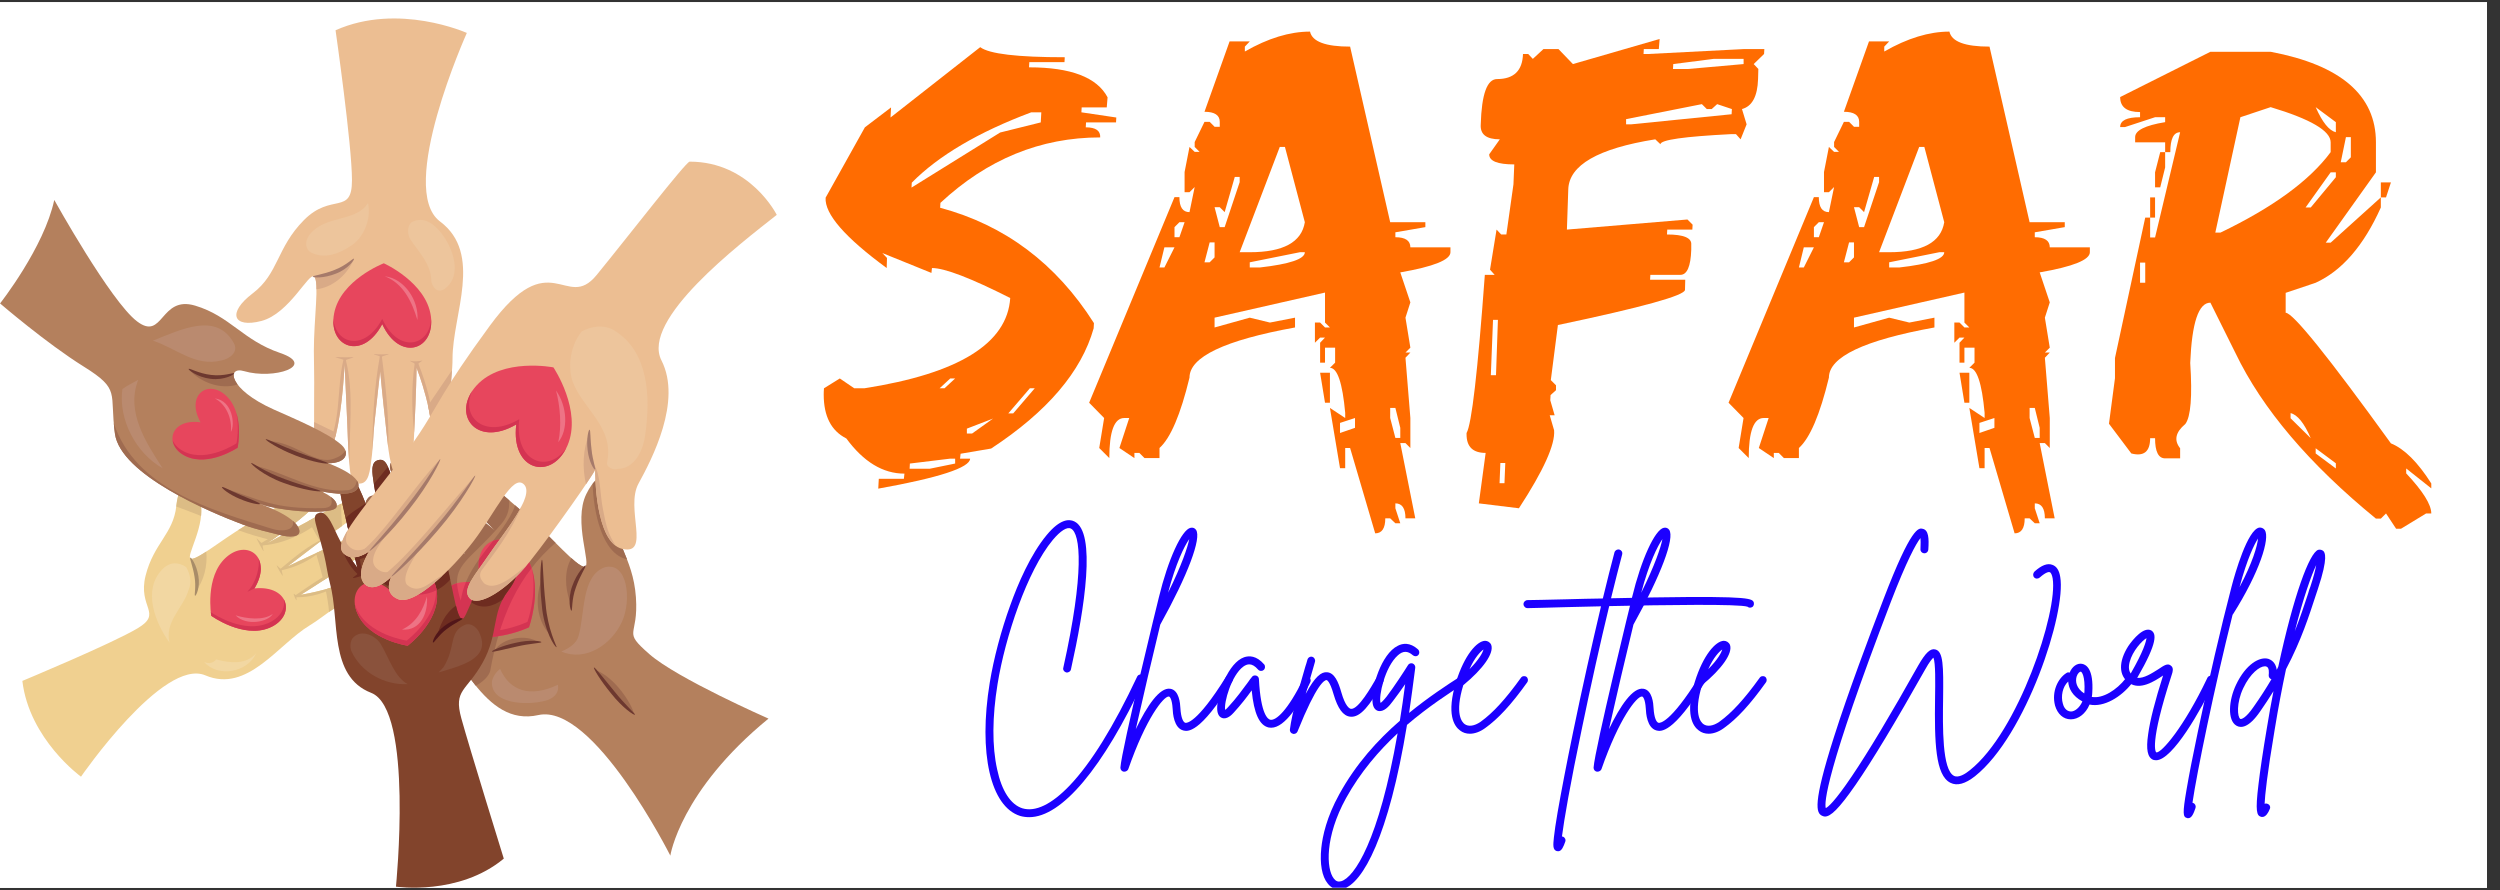 <?xml version="1.0" encoding="UTF-8"?>
<svg xmlns="http://www.w3.org/2000/svg" xmlns:xlink="http://www.w3.org/1999/xlink" width="143.25pt" height="51pt" viewBox="0 0 143.25 51" version="1.2">
<rect x="0" y="0" width="143.25" height="51" fill="#333333" stroke="none"/>
<defs>
<g>
<symbol overflow="visible" id="glyph0-0">
<path style="stroke:none;" d="M 4.328 0 L 4.328 -21.656 L 21.656 -21.656 L 21.656 0 Z M 4.875 -0.547 L 21.109 -0.547 L 21.109 -21.109 L 4.875 -21.109 Z M 4.875 -0.547 "/>
</symbol>
<symbol overflow="visible" id="glyph0-1">
<path style="stroke:none;" d="M 9.234 -22.953 C 9.742 -22.566 11.359 -22.375 14.078 -22.375 L 14.062 -22.094 L 12.047 -22.094 L 12.031 -21.797 C 14.426 -21.797 15.926 -21.223 16.531 -20.078 L 16.484 -19.5 L 15.047 -19.5 L 15.031 -19.219 L 17.031 -18.922 L 17.016 -18.641 L 15.297 -18.641 L 15.281 -18.359 C 15.852 -18.359 16.129 -18.164 16.109 -17.781 C 12.691 -17.781 9.641 -16.531 6.953 -14.031 L 6.938 -13.75 C 10.645 -12.758 13.582 -10.555 15.75 -7.141 L 15.734 -6.844 C 15.035 -4.363 13.078 -2.066 9.859 0.047 L 8.109 0.344 L 8.078 0.625 L 8.656 0.625 C 8.633 1.145 6.879 1.719 3.391 2.344 L 3.422 1.781 L 4.859 1.781 L 4.891 1.484 C 3.66 1.484 2.551 0.812 1.562 -0.531 C 0.695 -0.969 0.266 -1.805 0.266 -3.047 C 0.266 -3.16 0.27 -3.281 0.281 -3.406 L 1.188 -3.969 L 2.016 -3.406 L 2.594 -3.406 C 8 -4.25 10.785 -5.973 10.953 -8.578 C 8.691 -9.723 7.195 -10.297 6.469 -10.297 L 6.438 -10.016 L 3.625 -11.156 L 3.891 -10.875 L 3.875 -10.297 C 1.477 -12.055 0.312 -13.398 0.375 -14.328 L 2.625 -18.359 L 4.125 -19.5 L 4.094 -18.922 Z M 5.312 -15.188 L 5.297 -14.906 L 10.375 -18.062 L 12.703 -18.641 L 12.734 -19.219 L 12.156 -19.219 C 9.125 -18.082 6.844 -16.738 5.312 -15.188 Z M 6.906 -3.406 L 7.188 -3.406 L 7.797 -3.969 L 7.516 -3.969 Z M 12.078 -3.406 L 10.844 -1.969 L 11.125 -1.969 L 12.359 -3.406 Z M 8.469 -1.094 L 8.469 -0.812 L 8.766 -0.812 L 9.969 -1.672 Z M 5.203 0.906 L 5.188 1.203 L 6.344 1.203 L 7.797 0.906 L 7.797 0.625 L 7.516 0.625 Z M 5.203 0.906 "/>
</symbol>
<symbol overflow="visible" id="glyph0-2">
<path style="stroke:none;" d="M 11.453 -23.844 C 11.578 -23.27 12.344 -22.984 13.75 -22.984 L 16.047 -12.922 L 18.062 -12.922 L 18.062 -12.641 L 16.344 -12.344 L 16.344 -12.062 C 16.914 -12.062 17.203 -11.867 17.203 -11.484 L 19.5 -11.484 L 19.5 -11.203 C 19.5 -10.766 18.539 -10.379 16.625 -10.047 L 17.203 -8.328 L 16.922 -7.453 L 17.203 -5.734 L 16.922 -5.453 L 17.203 -5.453 L 16.922 -5.156 L 17.203 -1.703 L 17.203 0.016 L 16.922 -0.266 L 16.625 -0.266 L 17.484 4.047 L 16.922 4.047 C 16.922 3.473 16.727 3.188 16.344 3.188 L 16.344 3.469 L 16.625 4.328 L 16.344 4.328 L 16.047 4.047 L 15.766 4.047 C 15.766 4.617 15.57 4.906 15.188 4.906 L 13.75 0.016 L 13.469 0.016 L 13.469 1.172 L 13.172 1.172 L 12.594 -2.281 L 13.469 -1.703 L 13.469 -2 C 13.312 -3.719 13.02 -4.578 12.594 -4.578 L 12.891 -4.875 L 12.891 -5.734 L 12.312 -5.734 L 12.312 -4.875 L 12.031 -4.875 L 12.031 -6.016 L 12.312 -6.312 L 12.031 -6.312 L 11.734 -6.016 L 11.734 -7.172 L 12.031 -7.172 L 12.312 -6.891 L 12.594 -6.891 L 12.312 -7.172 L 12.312 -8.891 L 5.984 -7.453 L 5.984 -6.891 L 8 -7.453 L 9.156 -7.172 L 10.594 -7.453 L 10.594 -6.891 C 6.562 -6.16 4.547 -5.203 4.547 -4.016 C 4.035 -1.898 3.461 -0.555 2.828 0.016 L 2.828 0.594 L 1.969 0.594 L 1.672 0.297 L 1.391 0.297 L 1.391 0.594 L 0.531 0.016 L 1.094 -1.703 L 0.812 -1.703 C 0.238 -1.703 -0.047 -0.938 -0.047 0.594 L -0.625 0.016 L -0.344 -1.703 L -1.203 -2.578 L 3.688 -14.359 L 3.969 -14.359 C 3.969 -13.785 4.16 -13.5 4.547 -13.5 L 4.844 -14.938 L 4.547 -14.641 L 4.266 -14.641 L 4.266 -15.797 L 4.547 -17.234 L 4.844 -16.953 L 5.125 -16.953 L 4.844 -17.234 L 4.844 -17.516 L 5.406 -18.672 L 5.703 -18.672 L 5.984 -18.391 L 6.281 -18.391 L 6.281 -18.672 C 6.281 -19.055 5.988 -19.25 5.406 -19.25 L 6.844 -23.281 L 8 -23.281 L 7.719 -22.984 L 7.719 -22.703 C 9.039 -23.461 10.285 -23.844 11.453 -23.844 Z M 9.719 -17.234 L 7.422 -11.203 L 8 -11.203 C 9.914 -11.203 10.969 -11.773 11.156 -12.922 L 10.016 -17.234 Z M 7.141 -15.516 L 6.562 -13.5 L 6.281 -13.781 L 5.984 -13.781 L 6.281 -12.641 L 6.562 -12.641 L 7.422 -15.219 L 7.422 -15.516 Z M 3.969 -12.922 L 3.688 -12.641 L 3.688 -12.062 L 3.969 -12.062 L 4.266 -12.922 Z M 5.703 -11.766 L 5.406 -10.625 L 5.703 -10.625 L 5.984 -10.906 L 5.984 -11.766 Z M 3.109 -11.484 L 2.828 -10.328 L 3.109 -10.328 L 3.688 -11.484 Z M 8 -10.625 L 8 -10.328 L 8.578 -10.328 C 10.297 -10.523 11.156 -10.816 11.156 -11.203 L 10.875 -11.203 Z M 12.031 -4.297 L 12.594 -4.297 L 12.594 -2.578 L 12.312 -2.578 Z M 16.047 -2.281 L 16.047 -1.703 L 16.344 -0.562 L 16.625 -0.562 L 16.625 -1.141 L 16.344 -2.281 Z M 13.172 -1.422 L 13.172 -0.844 L 14.031 -1.141 L 14.031 -1.703 Z M 13.172 -1.422 "/>
</symbol>
<symbol overflow="visible" id="glyph0-3">
<path style="stroke:none;" d="M 11.188 -23.422 L 11.141 -22.844 L 10.281 -22.844 L 10.266 -22.562 L 10.547 -22.562 L 16.031 -22.844 L 17.188 -22.844 L 17.172 -22.562 L 16.578 -21.984 L 16.844 -21.703 L 16.828 -21.125 C 16.797 -20.133 16.488 -19.562 15.906 -19.406 L 16.172 -18.531 L 15.828 -17.672 L 15.562 -17.969 L 15.281 -17.969 C 12.594 -17.832 11.242 -17.641 11.234 -17.391 L 10.938 -17.672 C 7.656 -17.148 5.992 -16.191 5.953 -14.797 L 5.875 -12.5 L 12.781 -13.078 L 13.078 -12.781 L 13.062 -12.5 L 11.625 -12.5 L 11.609 -12.219 C 12.566 -12.219 13.031 -12.023 13 -11.641 L 13 -11.344 C 12.969 -10.383 12.758 -9.906 12.375 -9.906 L 10.656 -9.906 L 10.641 -9.625 L 12.656 -9.625 L 12.641 -9.047 C 12.629 -8.723 10.203 -8.051 5.359 -7.031 L 4.953 -3.875 L 5.25 -3.578 L 5.25 -3.297 L 4.938 -3.016 L 4.922 -2.719 L 5.172 -1.859 L 4.891 -1.859 L 5.141 -1 C 5.211 -0.188 4.539 1.301 3.125 3.469 L 0.828 3.188 L 1.219 0.297 C 0.488 0.297 0.125 -0.055 0.125 -0.766 L 0.125 -0.844 C 0.414 -1.332 0.766 -4.352 1.172 -9.906 L 1.734 -9.906 L 1.469 -10.203 L 1.844 -12.5 L 2.109 -12.219 L 2.406 -12.219 L 2.812 -15.094 L 2.859 -16.234 C 1.898 -16.234 1.422 -16.426 1.422 -16.812 L 2.031 -17.672 C 1.258 -17.672 0.895 -17.957 0.938 -18.531 C 0.988 -20.258 1.301 -21.125 1.875 -21.125 C 2.832 -21.125 3.328 -21.602 3.359 -22.562 L 3.656 -22.562 L 3.922 -22.281 L 4.531 -22.844 L 5.391 -22.844 L 6.219 -21.984 Z M 11.969 -21.984 L 11.953 -21.703 L 12.828 -21.703 L 16 -21.984 L 16 -22.281 L 14.281 -22.281 Z M 9.266 -18.828 L 9.266 -18.531 L 9.562 -18.531 L 15.312 -19.109 L 15.328 -19.406 L 14.484 -19.688 L 14.172 -19.406 L 13.891 -19.406 L 13.609 -19.688 Z M 1.641 -7.328 L 1.516 -4.156 L 1.812 -4.156 L 1.922 -7.328 Z M 2.062 0.875 L 2.016 2.031 L 2.297 2.031 L 2.344 0.875 Z M 2.062 0.875 "/>
</symbol>
<symbol overflow="visible" id="glyph0-4">
<path style="stroke:none;" d="M 6.109 -22.688 L 9.562 -22.688 C 13.582 -21.926 15.594 -20.195 15.594 -17.5 L 15.594 -15.781 L 12.719 -11.75 L 13 -11.75 L 15.875 -14.344 L 15.875 -13.766 C 14.895 -11.578 13.648 -10.141 12.141 -9.453 L 10.422 -8.875 L 10.422 -7.734 C 10.836 -7.734 12.848 -5.238 16.453 -0.25 C 17.223 0.062 17.992 0.828 18.766 2.047 L 18.766 2.328 L 17.328 1.188 L 17.328 1.469 C 18.285 2.488 18.766 3.254 18.766 3.766 L 18.469 3.766 L 17.031 4.641 L 16.75 4.641 L 16.172 3.766 L 15.875 4.062 L 15.594 4.062 C 11.758 0.926 9.078 -2.234 7.547 -5.422 L 6.109 -8.312 C 5.43 -8.312 5.047 -7.16 4.953 -4.859 C 5.078 -2.941 4.984 -1.773 4.672 -1.359 C 4.109 -0.891 4.008 -0.426 4.375 0.031 L 4.375 0.609 L 3.516 0.609 C 3.129 0.609 2.938 0.223 2.938 -0.547 L 2.656 -0.547 C 2.656 0.223 2.297 0.516 1.578 0.328 L 0.297 -1.375 L 0.641 -3.984 L 0.641 -5.141 L 2.375 -13.188 L 2.656 -13.188 L 2.656 -12.047 L 2.938 -12.047 L 4.375 -18.078 C 4 -18.078 3.812 -17.695 3.812 -16.938 L 3.516 -16.938 L 3.516 -17.5 L 1.797 -17.5 L 1.797 -17.797 C 1.797 -18.18 2.367 -18.469 3.516 -18.656 L 3.516 -18.938 L 2.938 -18.938 L 1.219 -18.375 L 0.938 -18.375 C 0.938 -18.75 1.316 -18.938 2.078 -18.938 L 2.078 -19.234 C 1.316 -19.234 0.938 -19.52 0.938 -20.094 Z M 6.391 -12.328 L 6.688 -12.328 C 9.695 -13.773 11.801 -15.312 13 -16.938 L 13 -17.5 C 13 -18.156 11.852 -18.828 9.562 -19.516 L 7.828 -18.938 Z M 12.141 -19.516 C 12.523 -18.648 12.91 -18.172 13.297 -18.078 L 13.297 -18.656 Z M 13.875 -17.797 L 13.578 -16.359 L 13.875 -16.359 L 14.156 -16.641 L 14.156 -17.797 Z M 3.234 -16.938 L 3.516 -16.938 L 3.516 -16.062 L 3.234 -14.922 L 2.938 -14.922 L 2.938 -15.781 Z M 13 -15.781 L 11.562 -13.766 L 11.859 -13.766 L 13.297 -15.5 L 13.297 -15.781 Z M 15.875 -15.203 L 16.453 -15.203 L 16.172 -14.344 L 15.875 -14.344 Z M 2.656 -14.344 L 2.938 -14.344 L 2.938 -13.188 L 2.656 -13.188 Z M 2.078 -10.609 L 2.078 -9.453 L 2.375 -9.453 L 2.375 -10.609 Z M 10.703 -1.984 L 10.703 -1.688 L 11.859 -0.547 C 11.484 -1.41 11.098 -1.891 10.703 -1.984 Z M 12.141 0.031 L 12.141 0.328 L 13.297 1.188 L 13.297 0.891 Z M 12.141 0.031 "/>
</symbol>
<symbol overflow="visible" id="glyph1-0">
<path style="stroke:none;" d="M 9.562 -2.742 C 9.445 -2.789 9.316 -2.742 9.266 -2.625 C 7.926 0.223 6.629 2.32 5.406 3.602 C 4.367 4.688 3.438 5.133 2.695 4.91 C 2.027 4.699 1.508 3.91 1.25 2.684 C 0.953 1.367 0.965 -0.328 1.273 -2.215 C 1.707 -4.898 2.969 -8.703 4.438 -10.469 C 4.875 -10.988 5.254 -11.234 5.477 -11.117 C 6.027 -10.844 6.254 -8.598 5.039 -3.145 C 5.004 -3.027 5.086 -2.91 5.203 -2.875 C 5.336 -2.852 5.453 -2.934 5.477 -3.051 C 6.266 -6.57 6.938 -10.906 5.676 -11.527 C 5.371 -11.68 4.852 -11.668 4.098 -10.762 C 3.156 -9.633 2.438 -7.949 2 -6.723 C 1.473 -5.277 1.047 -3.652 0.824 -2.285 C 0.164 1.754 0.871 4.816 2.566 5.348 C 2.73 5.395 2.91 5.418 3.086 5.418 C 4.945 5.418 7.312 2.613 9.668 -2.438 C 9.727 -2.555 9.68 -2.684 9.562 -2.742 Z M 9.562 -2.742 "/>
</symbol>
<symbol overflow="visible" id="glyph1-1">
<path style="stroke:none;" d="M 5.57 -2.684 C 5.465 -2.754 5.324 -2.719 5.266 -2.613 C 3.59 0.082 3.004 0.023 2.945 0.012 C 2.824 -0.023 2.695 -0.258 2.66 -0.836 C 2.648 -1.094 2.59 -1.871 2.074 -1.941 C 1.473 -2.027 0.754 -0.977 0.105 0.375 C 0.508 -1.414 1.082 -3.875 1.508 -5.617 C 3.086 -8.453 3.887 -10.586 3.555 -11.047 C 3.484 -11.152 3.367 -11.188 3.25 -11.164 C 2.742 -11.07 1.953 -9.352 1.426 -7.172 C 1.402 -7.09 -0.707 1.52 -0.777 2.578 C -0.777 2.695 -0.707 2.789 -0.59 2.812 C -0.578 2.812 -0.566 2.812 -0.555 2.812 C -0.461 2.812 -0.363 2.754 -0.328 2.672 C 0.695 -0.27 1.695 -1.496 1.988 -1.496 C 2 -1.496 2 -1.496 2 -1.496 C 2.051 -1.496 2.18 -1.355 2.215 -0.812 C 2.227 -0.531 2.285 0.305 2.824 0.449 C 3.062 0.508 3.758 0.684 5.641 -2.379 C 5.711 -2.484 5.676 -2.625 5.57 -2.684 Z M 3.168 -10.516 C 3.074 -10.043 2.742 -9.031 1.953 -7.441 C 2.402 -9.137 2.887 -10.117 3.168 -10.516 Z M 3.168 -10.516 "/>
</symbol>
<symbol overflow="visible" id="glyph1-2">
<path style="stroke:none;" d="M 4.922 -2.613 C 4.816 -2.66 4.676 -2.613 4.629 -2.508 C 3.734 -0.684 3.062 -0.105 2.742 -0.164 C 2.613 -0.188 2.191 -0.438 2.086 -2.496 C 2.086 -2.59 2.012 -2.672 1.93 -2.695 C 1.836 -2.719 1.73 -2.695 1.684 -2.613 C 1.613 -2.531 1.543 -2.438 1.473 -2.332 C 1.176 -1.93 0.789 -1.391 0.316 -0.883 C 0.246 -0.801 0.188 -0.754 0.152 -0.73 C 0.07 -1.141 0.508 -2.719 1.199 -3.215 C 1.402 -3.355 1.672 -3.461 2.039 -3.039 C 2.121 -2.945 2.262 -2.934 2.355 -3.016 C 2.449 -3.086 2.461 -3.238 2.391 -3.332 C 1.941 -3.852 1.52 -3.84 1.238 -3.746 C 0.328 -3.426 -0.281 -1.684 -0.305 -0.883 C -0.316 -0.555 -0.223 -0.34 -0.035 -0.27 C 0.258 -0.152 0.555 -0.473 0.648 -0.578 C 1.047 -1.012 1.414 -1.484 1.672 -1.848 C 1.801 -0.508 2.121 0.164 2.648 0.281 C 2.695 0.281 2.742 0.293 2.789 0.293 C 3.59 0.293 4.453 -1.105 5.027 -2.309 C 5.086 -2.426 5.039 -2.555 4.922 -2.613 Z M 4.922 -2.613 "/>
</symbol>
<symbol overflow="visible" id="glyph1-3">
<path style="stroke:none;" d="M 4.734 -2.625 C 4.629 -2.684 4.488 -2.648 4.426 -2.531 C 4.145 -2.051 3.402 -0.742 2.98 -0.789 C 2.898 -0.801 2.66 -0.918 2.426 -1.742 C 2.262 -2.32 2.039 -2.863 1.602 -2.887 C 1.285 -2.91 0.93 -2.66 0.387 -1.648 C 0.531 -2.156 0.684 -2.66 0.801 -3.074 C 0.848 -3.227 0.883 -3.355 0.918 -3.484 C 0.953 -3.602 0.883 -3.734 0.766 -3.77 C 0.648 -3.805 0.52 -3.734 0.484 -3.602 C 0.449 -3.484 0.414 -3.344 0.363 -3.203 C 0.059 -2.156 -0.398 -0.566 -0.52 0.398 C -0.531 0.508 -0.461 0.613 -0.352 0.637 C -0.328 0.648 -0.316 0.648 -0.293 0.648 C -0.199 0.648 -0.117 0.59 -0.082 0.508 C 1.023 -2.25 1.473 -2.438 1.578 -2.438 C 1.602 -2.438 1.766 -2.391 1.988 -1.613 C 2.227 -0.801 2.531 -0.387 2.934 -0.34 C 3.531 -0.27 4.074 -1.012 4.816 -2.309 C 4.887 -2.426 4.84 -2.555 4.734 -2.625 Z M 4.734 -2.625 "/>
</symbol>
<symbol overflow="visible" id="glyph1-4">
<path style="stroke:none;" d="M 5.395 -2.602 C 5.324 -2.707 5.18 -2.73 5.086 -2.672 C 4.262 -2.145 3.203 -1.449 2.109 -0.555 C 2.227 -1.367 2.344 -2.227 2.461 -3.145 C 2.473 -3.262 2.402 -3.355 2.309 -3.391 C 2.203 -3.426 2.086 -3.379 2.039 -3.285 C 1.836 -2.957 1.285 -2.109 0.824 -1.496 C 0.637 -1.262 0.531 -1.164 0.473 -1.129 C 0.352 -1.508 0.719 -3.191 1.461 -3.852 C 1.754 -4.121 2.027 -4.121 2.32 -3.863 C 2.414 -3.781 2.555 -3.781 2.637 -3.875 C 2.719 -3.969 2.707 -4.109 2.625 -4.191 C 2.156 -4.617 1.73 -4.547 1.461 -4.402 C 0.508 -3.934 -0.07 -1.977 0.012 -1.188 C 0.035 -0.836 0.199 -0.707 0.328 -0.672 C 0.648 -0.59 0.953 -0.918 1.176 -1.227 C 1.414 -1.531 1.66 -1.883 1.883 -2.203 C 1.789 -1.461 1.684 -0.766 1.578 -0.105 C 0.316 0.988 -0.941 2.367 -1.895 4.109 C -2.613 5.406 -2.852 6.5 -2.922 7.184 C -3.016 8.078 -2.887 8.82 -2.555 9.219 C -2.379 9.445 -2.156 9.562 -1.906 9.562 C -1.836 9.562 -1.754 9.551 -1.672 9.527 C -0.543 9.207 0.941 6.523 1.988 0.129 C 3.215 -0.918 4.414 -1.695 5.324 -2.285 C 5.43 -2.355 5.465 -2.496 5.395 -2.602 Z M -1.789 9.09 C -1.953 9.137 -2.086 9.09 -2.203 8.938 C -2.648 8.383 -2.719 6.535 -1.508 4.332 C -0.684 2.84 0.375 1.613 1.449 0.613 C 0.375 6.781 -1.035 8.879 -1.789 9.09 Z M -1.789 9.09 "/>
</symbol>
<symbol overflow="visible" id="glyph1-5">
<path style="stroke:none;" d="M 3.98 -2.625 C 3.875 -2.695 3.734 -2.672 3.664 -2.566 C 2.777 -1.332 2.062 -0.555 1.355 -0.047 C 1 0.199 0.66 0.246 0.438 0.082 C 0.293 -0.023 -0.141 -0.496 0.363 -2.145 C 1.508 -3.086 2.133 -3.98 1.965 -4.453 C 1.906 -4.594 1.766 -4.688 1.613 -4.688 C 1.141 -4.676 0.426 -3.863 -0.047 -2.344 C -0.625 -0.473 -0.152 0.211 0.176 0.449 C 0.34 0.578 0.531 0.637 0.742 0.637 C 1.012 0.637 1.32 0.531 1.613 0.316 C 2.367 -0.223 3.109 -1.023 4.027 -2.309 C 4.098 -2.414 4.074 -2.555 3.98 -2.625 Z M 1.52 -4.191 C 1.473 -4.004 1.273 -3.625 0.719 -3.062 C 1.023 -3.746 1.355 -4.074 1.52 -4.191 Z M 1.52 -4.191 "/>
</symbol>
<symbol overflow="visible" id="glyph1-6">
<path style="stroke:none;" d=""/>
</symbol>
<symbol overflow="visible" id="glyph1-7">
<path style="stroke:none;" d="M 9.938 -6.949 C 9.785 -7.16 9.102 -7.289 1.789 -7.125 C 2.027 -8.078 2.238 -8.938 2.426 -9.633 C 2.461 -9.762 2.391 -9.879 2.273 -9.914 C 2.156 -9.949 2.027 -9.879 1.988 -9.762 C 1.789 -9.02 1.566 -8.125 1.32 -7.113 C 0.672 -7.102 -0.035 -7.09 -0.801 -7.066 C -1.848 -7.043 -2.672 -7.02 -2.992 -7.02 C -3.121 -7.02 -3.227 -6.914 -3.227 -6.793 C -3.227 -6.664 -3.121 -6.559 -2.992 -6.559 C -2.66 -6.57 -1.836 -6.582 -0.789 -6.617 C -0.234 -6.629 0.449 -6.641 1.215 -6.664 C 0.707 -4.523 0.129 -1.953 -0.387 0.555 C -0.766 2.391 -1.07 3.98 -1.273 5.145 C -1.379 5.758 -1.449 6.242 -1.484 6.57 C -1.531 7.02 -1.555 7.277 -1.332 7.359 C -1.297 7.359 -1.273 7.371 -1.238 7.371 C -1.035 7.371 -0.93 7.09 -0.836 6.828 C -0.789 6.711 -0.848 6.582 -0.965 6.535 C -0.988 6.535 -1 6.523 -1.023 6.523 C -0.906 5.605 -0.555 3.543 0.129 0.293 C 0.637 -2.168 1.188 -4.629 1.684 -6.676 C 4.922 -6.746 9.125 -6.805 9.609 -6.641 C 9.691 -6.57 9.797 -6.57 9.891 -6.629 C 9.984 -6.699 10.008 -6.84 9.938 -6.949 Z M 9.938 -6.949 "/>
</symbol>
<symbol overflow="visible" id="glyph1-8">
<path style="stroke:none;" d="M 13.848 -8.348 C 13.789 -8.727 13.637 -8.961 13.391 -9.043 C 13.117 -9.148 12.777 -9.02 12.375 -8.656 C 12.281 -8.562 12.27 -8.418 12.352 -8.324 C 12.434 -8.23 12.578 -8.23 12.672 -8.312 C 13.059 -8.656 13.211 -8.633 13.246 -8.621 C 13.316 -8.598 13.379 -8.465 13.414 -8.266 C 13.73 -6.371 11.445 0.52 8.68 2.719 C 8.406 2.945 8.02 3.18 7.762 3.051 C 7.078 2.707 7.113 0.246 7.137 -1.391 C 7.16 -3.25 7.148 -4.074 6.699 -4.191 C 6.418 -4.273 6.137 -4.016 5.711 -3.273 C 4.121 -0.438 2.84 1.695 1.906 3.074 C 0.93 4.523 0.543 4.84 0.414 4.898 C 0.328 4.605 0.387 2.875 4.145 -6.926 C 5.051 -9.277 5.594 -10.27 5.84 -10.574 C 5.852 -10.457 5.852 -10.27 5.84 -9.938 C 5.828 -9.82 5.922 -9.715 6.039 -9.703 C 6.172 -9.691 6.277 -9.785 6.289 -9.914 C 6.336 -10.574 6.301 -11.035 5.969 -11.105 C 5.746 -11.164 5.324 -11.258 3.723 -7.078 C 2.875 -4.863 1.684 -1.695 0.883 0.824 C -0.352 4.699 -0.129 5.18 0.199 5.336 C 0.258 5.359 0.305 5.383 0.363 5.383 C 0.684 5.383 1.141 4.98 2.121 3.566 C 3.074 2.191 4.414 -0.035 6.113 -3.051 C 6.359 -3.496 6.512 -3.664 6.582 -3.723 C 6.711 -3.426 6.688 -2.262 6.676 -1.391 C 6.641 1.094 6.688 3.027 7.559 3.449 C 7.938 3.641 8.406 3.508 8.961 3.074 C 11.895 0.742 14.203 -6.324 13.848 -8.348 Z M 13.848 -8.348 "/>
</symbol>
<symbol overflow="visible" id="glyph1-9">
<path style="stroke:none;" d="M 4.262 -2.555 C 4.156 -2.637 4.016 -2.613 3.945 -2.52 C 3.449 -1.883 2.637 -1.355 2.012 -1.473 C 2.027 -1.555 2.039 -1.637 2.039 -1.719 C 2.121 -3.051 1.707 -3.32 1.461 -3.367 C 1.176 -3.426 0.883 -3.215 0.742 -2.863 C 0.684 -2.887 0.613 -2.887 0.555 -2.84 C 0.082 -2.543 -0.305 -1.789 -0.094 -0.977 C 0.047 -0.496 0.375 -0.188 0.812 -0.188 C 1.227 -0.188 1.66 -0.496 1.883 -1.035 C 2.707 -0.859 3.699 -1.473 4.297 -2.238 C 4.379 -2.344 4.355 -2.484 4.262 -2.555 Z M 0.824 -0.637 C 0.812 -0.637 0.812 -0.637 0.812 -0.637 C 0.52 -0.648 0.387 -0.93 0.352 -1.094 C 0.234 -1.496 0.328 -2.051 0.66 -2.355 C 0.684 -1.953 0.906 -1.52 1.473 -1.215 C 1.309 -0.836 1.023 -0.637 0.824 -0.637 Z M 1.59 -1.742 C 1.578 -1.719 1.578 -1.695 1.578 -1.672 C 1.129 -1.965 1.059 -2.344 1.141 -2.637 C 1.199 -2.824 1.32 -2.922 1.379 -2.922 C 1.438 -2.91 1.637 -2.684 1.59 -1.742 Z M 1.59 -1.742 "/>
</symbol>
<symbol overflow="visible" id="glyph1-10">
<path style="stroke:none;" d="M 5.168 -2.66 C 5.051 -2.719 4.91 -2.672 4.863 -2.555 C 3.508 0.293 2.227 1.754 1.941 1.707 C 1.918 1.695 1.508 1.297 2.84 -2.789 C 2.875 -2.898 2.957 -3.145 2.766 -3.273 C 2.59 -3.414 2.391 -3.285 2.062 -3.062 C 1.707 -2.84 1.227 -2.52 0.848 -2.566 C 2.051 -4.641 1.93 -5.098 1.66 -5.277 C 1.238 -5.523 0.625 -4.805 0.34 -4.391 C -0.234 -3.496 -0.223 -2.684 0.387 -2.273 C 1.012 -1.836 1.824 -2.367 2.309 -2.684 C 2.32 -2.695 2.32 -2.695 2.332 -2.707 C 1.871 -1.262 1.578 -0.117 1.473 0.672 C 1.344 1.543 1.438 2 1.766 2.133 C 1.824 2.145 1.871 2.156 1.93 2.156 C 2.875 2.156 4.512 -0.742 5.277 -2.355 C 5.324 -2.473 5.277 -2.613 5.168 -2.66 Z M 0.414 -3.473 C 0.578 -4.109 1.129 -4.699 1.379 -4.84 C 1.355 -4.652 1.227 -4.121 0.473 -2.812 C 0.387 -2.945 0.328 -3.145 0.414 -3.473 Z M 0.414 -3.473 "/>
</symbol>
<symbol overflow="visible" id="glyph1-11">
<path style="stroke:none;" d="M 3.461 -11.035 C 3.379 -11.141 3.262 -11.188 3.145 -11.176 C 2.473 -11.059 1.754 -8.551 1.555 -7.785 C 0.965 -5.535 0.223 -2.344 -0.375 0.52 C -0.66 1.871 -0.883 3.016 -1.023 3.84 C -1.262 5.227 -1.227 5.406 -1 5.465 C -0.977 5.477 -0.953 5.477 -0.93 5.477 C -0.719 5.477 -0.613 5.191 -0.508 4.887 C -0.473 4.77 -0.531 4.641 -0.648 4.605 C -0.66 4.594 -0.672 4.594 -0.684 4.594 C -0.438 2.898 0.578 -2.039 1.613 -6.172 C 1.613 -6.184 1.625 -6.195 1.637 -6.207 C 3.168 -8.633 3.77 -10.562 3.461 -11.035 Z M 2.012 -7.762 C 2.461 -9.422 2.863 -10.223 3.074 -10.551 C 3.027 -10.117 2.766 -9.172 2.012 -7.762 Z M 2.012 -7.762 "/>
</symbol>
<symbol overflow="visible" id="glyph1-12">
<path style="stroke:none;" d="M 5.027 -9.832 C 4.945 -9.902 4.84 -9.926 4.734 -9.902 C 4.227 -9.738 3.32 -7.277 2.449 -3.227 C 2.426 -3.156 2.391 -3.098 2.355 -3.027 C 2.297 -3.484 1.988 -3.613 1.883 -3.652 C 1.379 -3.805 0.578 -3.344 0.023 -2.168 C -0.398 -1.285 -0.484 -0.129 0.047 0.176 C 0.305 0.328 0.754 0.305 1.402 -0.637 C 1.684 -1.035 1.93 -1.426 2.168 -1.801 C 2.039 -1.129 1.906 -0.426 1.789 0.316 C 1.566 1.637 1.402 2.742 1.309 3.543 C 1.117 5.109 1.215 5.324 1.449 5.395 C 1.473 5.406 1.508 5.406 1.531 5.406 C 1.742 5.406 1.883 5.133 1.953 4.957 C 2.012 4.852 1.965 4.711 1.848 4.664 C 1.789 4.629 1.719 4.629 1.66 4.652 C 1.684 4.145 1.801 2.992 2.238 0.398 C 2.449 -0.895 2.672 -2.051 2.887 -3.062 C 3.77 -4.734 4.215 -6.148 4.582 -7.266 C 4.629 -7.406 4.676 -7.535 4.711 -7.652 C 5.336 -9.527 5.098 -9.75 5.027 -9.832 Z M 1.023 -0.895 C 0.578 -0.246 0.328 -0.188 0.27 -0.211 C 0.094 -0.316 0.035 -1.129 0.438 -1.977 C 0.836 -2.824 1.379 -3.227 1.672 -3.227 C 1.707 -3.227 1.73 -3.227 1.754 -3.215 C 1.941 -3.168 1.906 -2.824 1.895 -2.73 C 1.883 -2.625 1.941 -2.52 2.051 -2.484 C 1.754 -1.977 1.414 -1.449 1.023 -0.895 Z M 4.285 -7.797 C 4.238 -7.68 4.191 -7.547 4.156 -7.406 C 3.945 -6.77 3.711 -6.051 3.391 -5.238 C 3.887 -7.195 4.332 -8.418 4.617 -9.031 C 4.57 -8.75 4.465 -8.348 4.285 -7.797 Z M 4.285 -7.797 "/>
</symbol>
</g>
<clipPath id="clip1">
  <path d="M 0 0.133 L 142.504 0.133 L 142.504 50.867 L 0 50.867 Z M 0 0.133 "/>
</clipPath>
<clipPath id="clip2">
  <path d="M 20 25 L 44.512 25 L 44.512 50 L 20 50 Z M 20 25 "/>
</clipPath>
<clipPath id="clip3">
  <path d="M 18.016 26.293 L 29.672 26.293 L 29.672 50.863 L 18.016 50.863 Z M 18.016 26.293 "/>
</clipPath>
<clipPath id="clip4">
  <path d="M 19 9 L 44.512 9 L 44.512 35 L 19 35 Z M 19 9 "/>
</clipPath>
<clipPath id="clip5">
  <path d="M 75 36 L 85 36 L 85 50.867 L 75 50.867 Z M 75 36 "/>
</clipPath>
</defs>
<g id="surface1">
<g clip-path="url(#clip1)" clip-rule="nonzero">
<path style=" stroke:none;fill-rule:nonzero;fill:rgb(100%,100%,100%);fill-opacity:1;" d="M 0 0.133 L 143.25 0.133 L 143.25 58.328 L 0 58.328 Z M 0 0.133 "/>
<path style=" stroke:none;fill-rule:nonzero;fill:rgb(100%,100%,100%);fill-opacity:1;" d="M 0 0.133 L 142.504 0.133 L 142.504 50.867 L 0 50.867 Z M 0 0.133 "/>
<path style=" stroke:none;fill-rule:nonzero;fill:rgb(100%,100%,100%);fill-opacity:1;" d="M 0 0.133 L 142.504 0.133 L 142.504 50.867 L 0 50.867 Z M 0 0.133 "/>
</g>
<path style=" stroke:none;fill-rule:nonzero;fill:rgb(94.119%,81.569%,56.47%);fill-opacity:1;" d="M 1.281 39.016 C 1.281 39.016 6.418 36.879 7.887 36 C 9.352 35.121 7.875 34.828 8.344 32.977 C 8.812 31.125 9.93 30.59 10.102 29 C 10.273 27.414 11.07 27.309 11.461 28.684 C 11.848 30.059 10.594 31.926 10.938 32.016 C 11.285 32.105 12.684 30.945 13.988 30.164 C 14.48 29.867 15.125 29.512 15.801 29.094 C 16.363 28.742 16.992 28.387 17.422 28.125 C 17.863 27.863 18.277 27.742 18.457 28.055 C 18.641 28.367 18.406 28.605 17.996 29.023 C 17.086 29.949 15.312 31.129 15.312 31.129 C 15.312 31.129 16.41 30.531 17.625 29.883 C 18.172 29.59 18.773 29.238 19.25 29.008 C 19.957 28.664 20.371 28.395 20.605 28.797 C 20.844 29.199 20.379 29.543 19.746 30.031 C 19.359 30.332 18.938 30.586 18.523 30.898 C 17.48 31.688 16.484 32.457 16.484 32.457 C 16.484 32.457 17.602 31.918 18.758 31.398 C 19.293 31.16 19.816 30.895 20.27 30.73 C 20.77 30.547 21.23 30.406 21.402 30.699 C 21.602 31.043 21.371 31.305 20.816 31.723 C 20.434 32.008 19.988 32.285 19.527 32.598 C 18.406 33.355 17.238 34.082 17.238 34.082 C 17.238 34.082 17.914 33.973 18.676 33.762 C 19.07 33.648 19.504 33.484 19.848 33.348 C 20.227 33.203 20.797 33.035 20.965 33.32 C 21.164 33.664 20.957 33.777 20.297 34.176 C 19.934 34.391 19.555 34.613 19.121 34.887 C 18.672 35.172 18.227 35.547 17.75 35.832 C 15.922 36.93 14.184 39.727 11.77 38.699 C 9.355 37.668 4.641 44.504 4.641 44.504 C 4.641 44.504 1.68 42.367 1.281 39.016 "/>
<path style=" stroke:none;fill-rule:nonzero;fill:rgb(86.269%,73.729%,52.159%);fill-opacity:1;" d="M 11.461 28.684 C 11.07 27.309 10.273 27.414 10.102 29 C 10.102 29.008 10.102 29.016 10.098 29.023 C 10.57 29.195 11.043 29.379 11.52 29.566 C 11.547 29.262 11.539 28.965 11.461 28.684 "/>
<path style=" stroke:none;fill-rule:nonzero;fill:rgb(86.269%,73.729%,52.159%);fill-opacity:1;" d="M 18.457 28.055 C 18.277 27.742 17.863 27.863 17.422 28.125 C 16.992 28.387 16.363 28.742 15.801 29.094 C 15.125 29.512 14.48 29.867 13.988 30.164 C 13.875 30.234 13.758 30.305 13.641 30.379 C 14.277 30.605 14.918 30.805 15.57 30.953 C 16.09 30.594 17.297 29.734 17.996 29.023 C 18.406 28.605 18.641 28.367 18.457 28.055 "/>
<path style=" stroke:none;fill-rule:nonzero;fill:rgb(86.269%,73.729%,52.159%);fill-opacity:1;" d="M 19.121 34.887 C 19.555 34.613 19.934 34.391 20.297 34.176 C 20.957 33.777 21.164 33.664 20.965 33.32 C 20.797 33.035 20.227 33.203 19.848 33.348 C 19.504 33.484 19.07 33.648 18.676 33.762 C 18.668 33.762 18.66 33.762 18.652 33.766 C 18.746 34.195 18.816 34.629 18.855 35.062 C 18.945 35.004 19.035 34.941 19.121 34.887 "/>
<path style=" stroke:none;fill-rule:nonzero;fill:rgb(86.269%,73.729%,52.159%);fill-opacity:1;" d="M 19.25 29.008 C 18.777 29.234 18.184 29.582 17.645 29.871 C 17.938 30.215 18.078 30.672 18.367 31.016 C 18.422 30.977 18.473 30.938 18.523 30.898 C 18.887 30.625 19.254 30.391 19.602 30.137 C 19.559 29.719 19.551 29.273 19.547 28.859 C 19.457 28.906 19.355 28.957 19.25 29.008 "/>
<path style=" stroke:none;fill-rule:nonzero;fill:rgb(86.269%,73.729%,52.159%);fill-opacity:1;" d="M 21.402 30.699 C 21.23 30.406 20.77 30.547 20.27 30.73 C 19.816 30.895 19.293 31.16 18.758 31.398 C 18.535 31.5 18.316 31.598 18.105 31.695 C 18.254 32.207 18.406 32.727 18.535 33.254 C 18.848 33.051 19.188 32.824 19.527 32.598 C 19.988 32.285 20.434 32.008 20.816 31.723 C 21.371 31.305 21.602 31.043 21.402 30.699 "/>
<path style=" stroke:none;fill-rule:nonzero;fill:rgb(94.899%,84.309%,63.53%);fill-opacity:1;" d="M 12.395 37.785 C 12.223 37.973 11.996 38.062 11.699 37.934 C 12.496 38.84 14.184 38.535 14.68 37.43 C 14.109 38.094 13.199 38.004 12.395 37.785 "/>
<path style=" stroke:none;fill-rule:nonzero;fill:rgb(94.899%,84.309%,63.53%);fill-opacity:1;" d="M 9.316 32.609 C 8.125 33.812 8.918 35.723 9.715 36.828 C 9.414 35.621 10.508 34.82 10.805 33.812 C 11 33.355 10.898 32.898 10.668 32.496 C 10.258 32.211 9.758 32.164 9.316 32.609 "/>
<path style=" stroke:none;fill-rule:nonzero;fill:rgb(86.269%,73.729%,52.159%);fill-opacity:1;" d="M 16.086 32.582 C 16.062 32.605 15.871 32.375 15.852 32.398 C 15.836 32.414 16.168 33 16.195 32.992 C 16.227 32.988 16.117 32.68 16.148 32.672 C 16.98 32.488 17.691 32.156 18.508 31.512 C 17.445 31.992 16.484 32.457 16.484 32.457 C 16.484 32.457 17.48 31.688 18.523 30.898 C 18.555 30.875 18.586 30.855 18.617 30.832 C 17.648 31.25 16.898 31.91 16.086 32.582 "/>
<path style=" stroke:none;fill-rule:nonzero;fill:rgb(86.269%,73.729%,52.159%);fill-opacity:1;" d="M 15.09 31.586 C 15.133 31.586 15.016 31.262 15.059 31.254 C 16.625 31.117 18.133 30.254 19.309 28.98 C 19.289 28.988 19.27 28.996 19.25 29.008 C 18.773 29.238 18.172 29.59 17.625 29.883 C 16.41 30.531 15.312 31.129 15.312 31.129 C 15.312 31.129 17.086 29.949 17.996 29.023 C 18.312 28.699 18.527 28.48 18.52 28.254 C 17.449 29.457 16.285 30.359 14.992 31.105 C 14.953 31.129 14.738 30.832 14.699 30.855 C 14.852 31.16 15.012 31.453 15.09 31.586 "/>
<path style=" stroke:none;fill-rule:nonzero;fill:rgb(86.269%,73.729%,52.159%);fill-opacity:1;" d="M 16.984 34.395 C 17.023 34.398 16.957 34.223 16.996 34.223 C 17.871 34.227 18.676 33.973 19.41 33.516 C 19.172 33.605 18.914 33.691 18.676 33.762 C 17.914 33.973 17.238 34.082 17.238 34.082 C 17.238 34.082 18.406 33.355 19.527 32.598 C 19.664 32.504 19.801 32.414 19.934 32.328 C 18.66 32.883 17.902 33.457 16.953 34.094 C 16.93 34.109 16.852 34.008 16.828 34.023 C 16.812 34.066 16.957 34.395 16.984 34.395 "/>
<path style=" stroke:none;fill-rule:nonzero;fill:rgb(86.269%,73.729%,52.159%);fill-opacity:1;" d="M 11.203 33.914 C 11.684 33.27 11.902 32.43 11.82 31.605 C 11.469 31.836 11.188 31.992 11.02 32.016 C 11.098 32.648 11.473 33.281 11.203 33.914 "/>
<path style=" stroke:none;fill-rule:nonzero;fill:rgb(65.88%,54.9%,40.779%);fill-opacity:1;" d="M 11.176 34.137 C 11.117 34.113 11.25 33.637 11.145 33.039 C 11.051 32.441 10.848 31.98 10.902 31.953 C 10.953 31.918 11.262 32.355 11.367 33.004 C 11.48 33.656 11.23 34.172 11.176 34.137 "/>
<path style=" stroke:none;fill-rule:nonzero;fill:rgb(90.59%,27.449%,36.469%);fill-opacity:1;" d="M 14.582 33.715 C 16.605 33.512 16.961 35.332 15.449 35.969 C 13.934 36.609 12.105 35.285 12.105 35.285 C 12.105 35.285 11.723 33.047 12.949 31.945 C 14.172 30.84 15.641 31.953 14.582 33.715 "/>
<path style=" stroke:none;fill-rule:nonzero;fill:rgb(93.329%,45.099%,52.159%);fill-opacity:1;" d="M 13.5 35.258 C 14.105 35.898 15.395 35.637 15.633 35.172 C 15.098 35.578 14.129 35.453 13.5 35.258 "/>
<path style=" stroke:none;fill-rule:nonzero;fill:rgb(83.139%,20.389%,32.159%);fill-opacity:1;" d="M 14.176 33.902 C 14.234 33.895 14.445 33.781 14.594 33.711 C 14.59 33.711 14.586 33.715 14.582 33.715 C 14.828 33.305 14.934 32.93 14.945 32.609 C 14.938 32.375 14.895 32.168 14.82 32.02 C 14.812 32.012 14.812 32.004 14.809 31.996 C 14.902 32.379 14.719 33.352 14.176 33.902 "/>
<path style=" stroke:none;fill-rule:nonzero;fill:rgb(83.139%,20.389%,32.159%);fill-opacity:1;" d="M 16.258 34.332 C 16.367 34.828 16.074 35.402 15.348 35.711 C 14.012 36.273 12.43 35.309 12.078 35.078 C 12.09 35.207 12.105 35.285 12.105 35.285 C 12.105 35.285 13.934 36.609 15.449 35.969 C 16.305 35.609 16.562 34.871 16.258 34.332 "/>
<g clip-path="url(#clip2)" clip-rule="nonzero">
<path style=" stroke:none;fill-rule:nonzero;fill:rgb(70.589%,50.2%,36.469%);fill-opacity:1;" d="M 44.035 41.176 C 44.035 41.176 38.793 38.875 37.207 37.48 C 35.617 36.086 36.602 36.57 36.438 34.219 C 36.273 31.863 35.031 30.965 35.172 29 C 35.309 27.035 34.367 26.73 33.594 28.312 C 32.82 29.895 33.938 32.441 33.496 32.473 C 33.059 32.504 31.613 30.781 30.199 29.543 C 29.672 29.078 28.965 28.504 28.234 27.84 C 27.633 27.293 26.949 26.715 26.48 26.305 C 26.004 25.887 25.531 25.652 25.242 25.988 C 24.949 26.324 25.184 26.668 25.59 27.266 C 26.492 28.594 28.383 30.418 28.383 30.418 C 28.383 30.418 27.184 29.449 25.852 28.391 C 25.254 27.918 24.598 27.352 24.07 26.965 C 23.289 26.395 22.848 25.973 22.473 26.41 C 22.098 26.844 22.586 27.367 23.246 28.102 C 23.652 28.547 24.105 28.953 24.539 29.422 C 25.633 30.613 26.676 31.77 26.676 31.77 C 26.676 31.77 25.438 30.867 24.145 29.977 C 23.551 29.566 22.969 29.133 22.457 28.828 C 21.891 28.496 21.363 28.219 21.094 28.535 C 20.773 28.906 20.996 29.277 21.582 29.91 C 21.98 30.344 22.461 30.781 22.953 31.258 C 24.148 32.43 25.402 33.574 25.402 33.574 C 25.402 33.574 24.605 33.289 23.73 32.859 C 23.277 32.637 22.785 32.34 22.395 32.102 C 21.973 31.836 21.32 31.508 21.051 31.816 C 20.734 32.188 20.961 32.375 21.676 33 C 22.066 33.344 22.48 33.699 22.945 34.125 C 23.43 34.574 23.887 35.129 24.402 35.582 C 26.383 37.32 27.695 41.684 30.848 40.973 C 34 40.266 38.41 49.027 38.41 49.027 C 38.41 49.027 38.969 45.32 44.035 41.176 "/>
</g>
<path style=" stroke:none;fill-rule:nonzero;fill:rgb(62.349%,41.959%,31.369%);fill-opacity:1;" d="M 35.926 32.047 C 35.535 31.039 35.082 30.227 35.172 29 C 35.289 27.336 34.629 26.863 33.957 27.719 C 34 29.281 34.477 31.742 35.926 32.047 "/>
<path style=" stroke:none;fill-rule:nonzero;fill:rgb(62.349%,41.959%,31.369%);fill-opacity:1;" d="M 30.199 29.543 C 29.992 29.363 29.758 29.16 29.508 28.949 C 29.48 29.062 29.441 29.18 29.383 29.293 C 28.488 31.102 26.699 32.309 26.402 34.418 C 25.707 32.309 26.766 32.348 28.777 29.961 C 29.152 29.477 29.18 29.113 29.184 28.672 C 28.883 28.414 28.562 28.137 28.234 27.84 C 27.633 27.293 26.949 26.715 26.48 26.305 C 26.004 25.887 25.531 25.652 25.242 25.988 C 24.949 26.324 25.184 26.668 25.59 27.266 C 26.492 28.594 28.383 30.418 28.383 30.418 C 28.383 30.418 27.184 29.449 25.852 28.391 C 25.254 27.918 24.598 27.352 24.07 26.965 C 23.289 26.395 22.848 25.973 22.473 26.41 C 22.098 26.844 22.586 27.367 23.246 28.102 C 23.652 28.547 24.105 28.953 24.539 29.422 C 25.633 30.613 26.676 31.77 26.676 31.77 C 26.676 31.77 25.438 30.867 24.145 29.977 C 23.551 29.566 22.969 29.133 22.457 28.828 C 21.891 28.496 21.363 28.219 21.094 28.535 C 20.773 28.906 20.996 29.277 21.582 29.91 C 21.98 30.344 22.461 30.781 22.953 31.258 C 24.148 32.43 25.402 33.574 25.402 33.574 C 25.402 33.574 24.605 33.289 23.73 32.859 C 23.277 32.637 22.785 32.34 22.395 32.102 C 21.973 31.836 21.32 31.508 21.051 31.816 C 20.734 32.188 20.961 32.375 21.676 33 C 22.066 33.344 22.48 33.699 22.945 34.125 C 23.43 34.574 23.887 35.129 24.402 35.582 C 25.418 36.473 26.258 38.055 27.258 39.289 C 27.676 39.082 28.02 38.734 28.09 38.438 C 28.637 35.402 29.68 32.961 31.832 31.105 C 31.324 30.602 30.762 30.035 30.199 29.543 "/>
<path style=" stroke:none;fill-rule:nonzero;fill:rgb(62.349%,41.959%,31.369%);fill-opacity:1;" d="M 28.363 37.273 C 29.102 37.082 30.086 36.809 30.836 36.809 C 30.223 36.305 28.719 36.551 28.363 37.273 "/>
<path style=" stroke:none;fill-rule:nonzero;fill:rgb(62.349%,41.959%,31.369%);fill-opacity:1;" d="M 31.051 33.172 C 30.625 34.281 30.75 35.605 31.543 36.395 C 31.148 35.352 30.984 34.266 31.051 33.172 "/>
<path style=" stroke:none;fill-rule:nonzero;fill:rgb(62.349%,41.959%,31.369%);fill-opacity:1;" d="M 34.223 38.434 C 34.883 39.32 35.379 40.367 36.336 40.949 C 36.23 40.336 35.246 38.863 34.223 38.434 "/>
<path style=" stroke:none;fill-rule:nonzero;fill:rgb(72.939%,54.12%,43.529%);fill-opacity:1;" d="M 34.633 32.512 C 33.312 33.008 33.516 35.164 33.156 36.426 C 33.059 36.828 32.66 37.129 32.164 37.332 C 33.555 37.934 35.047 36.93 35.641 35.621 C 36.207 34.387 35.961 32.137 34.633 32.512 "/>
<path style=" stroke:none;fill-rule:nonzero;fill:rgb(72.939%,54.12%,43.529%);fill-opacity:1;" d="M 28.656 38.328 C 28.41 38.52 28.238 38.789 28.191 39.039 C 28.09 40.344 30.176 40.445 31.27 40.145 C 31.668 40.043 32.066 39.742 31.965 39.238 C 30.375 39.992 29.211 39.594 28.656 38.328 "/>
<path style=" stroke:none;fill-rule:nonzero;fill:rgb(70.589%,50.2%,36.469%);fill-opacity:1;" d="M 32.66 34.719 C 32.66 34.629 32.656 34.535 32.648 34.441 C 32.648 34.531 32.652 34.625 32.66 34.719 "/>
<path style=" stroke:none;fill-rule:nonzero;fill:rgb(62.349%,41.959%,31.369%);fill-opacity:1;" d="M 32.648 34.441 C 32.664 33.715 33.039 33.059 33.441 32.469 C 33.289 32.438 33.043 32.258 32.742 31.984 C 32.316 32.691 32.379 33.707 32.648 34.441 "/>
<path style=" stroke:none;fill-rule:nonzero;fill:rgb(42.749%,21.959%,18.43%);fill-opacity:1;" d="M 32.746 34.992 C 32.688 35.02 32.508 34.348 32.789 33.582 C 33.055 32.828 33.516 32.359 33.559 32.402 C 33.605 32.441 33.246 32.949 33 33.656 C 32.738 34.363 32.809 34.984 32.746 34.992 "/>
<path style=" stroke:none;fill-rule:nonzero;fill:rgb(42.749%,21.959%,18.43%);fill-opacity:1;" d="M 36.387 40.949 C 36.348 41.016 35.656 40.543 35.035 39.758 C 34.398 38.988 33.984 38.285 34.035 38.25 C 34.086 38.215 34.578 38.852 35.203 39.613 C 35.82 40.387 36.41 40.906 36.387 40.949 "/>
<path style=" stroke:none;fill-rule:nonzero;fill:rgb(42.749%,21.959%,18.43%);fill-opacity:1;" d="M 31.023 36.797 C 31.016 36.852 30.379 36.867 29.609 37.047 C 28.836 37.215 28.211 37.391 28.191 37.332 C 28.168 37.273 28.77 36.996 29.562 36.828 C 30.355 36.641 31.031 36.727 31.023 36.797 "/>
<path style=" stroke:none;fill-rule:nonzero;fill:rgb(42.749%,21.959%,18.43%);fill-opacity:1;" d="M 31.898 37.078 C 31.82 37.156 31.152 36.109 31.043 34.656 C 30.879 33.23 31 32.066 31.055 32.074 C 31.121 32.074 31.105 33.23 31.266 34.629 C 31.379 36.059 31.914 37.062 31.898 37.078 "/>
<path style=" stroke:none;fill-rule:nonzero;fill:rgb(90.59%,27.449%,36.469%);fill-opacity:1;" d="M 27.648 33.484 C 25.234 32.785 24.406 34.914 26.105 36.027 C 27.801 37.141 30.309 35.945 30.309 35.945 C 30.309 35.945 31.262 33.312 30.016 31.703 C 28.77 30.09 26.746 31.113 27.648 33.484 "/>
<path style=" stroke:none;fill-rule:nonzero;fill:rgb(83.139%,20.389%,32.159%);fill-opacity:1;" d="M 30.469 32.57 C 30.797 34.035 30.223 35.633 30.223 35.633 C 30.223 35.633 27.711 36.824 26.016 35.715 C 25.613 35.449 25.355 35.125 25.223 34.797 C 25.289 35.23 25.57 35.68 26.105 36.027 C 27.801 37.141 30.309 35.945 30.309 35.945 C 30.309 35.945 30.973 34.113 30.469 32.57 "/>
<path style=" stroke:none;fill-rule:nonzero;fill:rgb(83.139%,20.389%,32.159%);fill-opacity:1;" d="M 28.254 30.988 C 27.98 31.336 27.707 31.68 27.453 32.035 C 27.387 32.43 27.434 32.918 27.648 33.484 C 27.297 33.383 26.98 33.344 26.699 33.348 C 26.559 33.68 26.457 34.035 26.402 34.418 C 26.27 34.02 26.203 33.695 26.191 33.422 C 24.984 33.758 24.816 35.184 26.105 36.027 C 26.855 36.52 27.77 36.559 28.551 36.449 C 28.977 34.984 29.586 33.684 30.461 32.551 C 30.359 32.25 30.219 31.961 30.016 31.703 C 29.473 31 28.785 30.797 28.254 30.988 "/>
<g clip-path="url(#clip3)" clip-rule="nonzero">
<path style=" stroke:none;fill-rule:nonzero;fill:rgb(50.98%,26.669%,17.249%);fill-opacity:1;" d="M 28.867 49.199 C 28.867 49.199 26.891 42.824 26.434 41.16 C 25.977 39.5 26.723 39.633 27.656 37.969 C 28.586 36.301 28.145 35.133 29.105 33.867 C 30.07 32.602 29.566 31.969 28.344 32.688 C 27.121 33.41 26.75 35.637 26.441 35.457 C 26.129 35.281 25.914 33.461 25.508 31.984 C 25.352 31.43 25.129 30.719 24.93 29.941 C 24.766 29.297 24.559 28.598 24.422 28.109 C 24.285 27.613 24.07 27.238 23.723 27.332 C 23.379 27.43 23.387 27.766 23.395 28.355 C 23.418 29.664 23.891 31.754 23.891 31.754 C 23.891 31.754 23.508 30.555 23.074 29.238 C 22.879 28.645 22.688 27.969 22.5 27.465 C 22.227 26.727 22.113 26.238 21.664 26.367 C 21.219 26.492 21.32 27.066 21.441 27.859 C 21.516 28.348 21.645 28.824 21.73 29.34 C 21.941 30.641 22.137 31.895 22.137 31.895 C 22.137 31.895 21.699 30.723 21.219 29.535 C 21 28.988 20.797 28.434 20.586 27.996 C 20.348 27.516 20.117 27.09 19.793 27.18 C 19.41 27.285 19.398 27.637 19.516 28.328 C 19.594 28.805 19.723 29.316 19.844 29.863 C 20.137 31.195 20.477 32.535 20.477 32.535 C 20.477 32.535 20.066 31.984 19.664 31.301 C 19.453 30.941 19.254 30.52 19.098 30.18 C 18.926 29.809 18.629 29.289 18.312 29.379 C 17.934 29.484 18.004 29.715 18.211 30.461 C 18.324 30.875 18.445 31.297 18.57 31.797 C 18.699 32.32 18.766 32.902 18.91 33.441 C 19.48 35.516 18.82 38.75 21.266 39.699 C 23.715 40.648 22.688 50.805 22.688 50.805 C 22.688 50.805 26.289 51.34 28.867 49.199 "/>
</g>
<path style=" stroke:none;fill-rule:nonzero;fill:rgb(50.98%,26.669%,17.249%);fill-opacity:1;" d="M 20.945 28.84 C 20.824 28.535 20.707 28.246 20.586 27.996 C 20.348 27.516 20.117 27.09 19.793 27.18 C 19.41 27.285 19.398 27.637 19.516 28.328 C 19.586 28.754 19.695 29.211 19.805 29.691 C 20.125 29.336 20.562 29.129 20.945 28.84 "/>
<path style=" stroke:none;fill-rule:nonzero;fill:rgb(43.14%,17.249%,12.549%);fill-opacity:1;" d="M 21.824 31.074 C 21.66 30.645 21.441 30.094 21.219 29.535 C 21.125 29.305 21.035 29.066 20.945 28.84 C 20.562 29.129 20.125 29.336 19.805 29.691 C 19.82 29.75 19.832 29.805 19.844 29.863 C 20.035 30.73 20.246 31.598 20.367 32.102 C 20.961 32.008 21.547 31.625 21.824 31.074 "/>
<path style=" stroke:none;fill-rule:nonzero;fill:rgb(50.98%,26.669%,17.249%);fill-opacity:1;" d="M 21.664 26.367 C 21.242 26.484 21.309 27.004 21.422 27.73 L 22.227 26.746 C 22.09 26.441 21.941 26.289 21.664 26.367 "/>
<path style=" stroke:none;fill-rule:nonzero;fill:rgb(43.14%,17.249%,12.549%);fill-opacity:1;" d="M 28.344 32.688 C 27.699 33.066 27.293 33.863 27.008 34.508 C 27.57 34.938 28.27 34.758 28.797 34.355 C 28.879 34.191 28.98 34.031 29.105 33.867 C 30.07 32.602 29.566 31.969 28.344 32.688 "/>
<path style=" stroke:none;fill-rule:nonzero;fill:rgb(43.14%,17.249%,12.549%);fill-opacity:1;" d="M 23.324 34.016 C 24.324 34.23 25.223 33.875 25.797 33.207 C 25.711 32.801 25.613 32.379 25.508 31.984 C 25.352 31.43 25.129 30.719 24.93 29.941 C 24.766 29.297 24.559 28.598 24.422 28.109 C 24.285 27.613 24.07 27.238 23.723 27.332 C 23.379 27.43 23.387 27.766 23.395 28.355 C 23.418 29.664 23.891 31.754 23.891 31.754 C 23.891 31.754 23.508 30.555 23.074 29.238 C 22.945 28.84 22.812 28.402 22.688 28.008 L 21.699 29.168 C 21.707 29.227 21.719 29.281 21.73 29.34 C 21.941 30.641 22.137 31.895 22.137 31.895 C 22.137 31.895 22.012 31.562 21.824 31.074 C 21.629 31.465 21.277 31.77 20.875 31.949 C 21.105 33.02 22.215 33.734 23.324 34.016 "/>
<path style=" stroke:none;fill-rule:nonzero;fill:rgb(43.14%,17.249%,12.549%);fill-opacity:1;" d="M 22.5 27.465 C 22.395 27.18 22.312 26.934 22.227 26.746 L 21.422 27.73 C 21.43 27.773 21.434 27.816 21.441 27.859 C 21.508 28.293 21.617 28.719 21.699 29.168 L 22.688 28.008 C 22.625 27.816 22.562 27.629 22.5 27.465 "/>
<path style=" stroke:none;fill-rule:nonzero;fill:rgb(54.12%,32.159%,23.529%);fill-opacity:1;" d="M 21.832 36.93 C 21.535 36.426 20.73 36.031 20.242 36.527 C 20.047 36.727 20.047 37.129 20.145 37.332 C 20.68 38.5 22.012 39.27 23.355 39.199 C 22.621 38.793 22.328 37.785 21.832 36.93 "/>
<path style=" stroke:none;fill-rule:nonzero;fill:rgb(54.12%,32.159%,23.529%);fill-opacity:1;" d="M 27.496 36.324 C 27.395 36.023 27 35.621 26.602 35.824 C 25.707 36.227 26.129 37.105 25.41 38.234 C 25.32 38.324 25.23 38.438 25.133 38.531 C 26.289 38.172 28.129 37.789 27.496 36.324 "/>
<path style=" stroke:none;fill-rule:nonzero;fill:rgb(43.14%,17.249%,12.549%);fill-opacity:1;" d="M 20.473 32.883 C 20.508 32.914 20.188 33.082 20.223 33.117 C 20.273 33.16 21.145 32.879 21.141 32.797 C 21.141 32.742 20.73 32.863 20.727 32.809 C 20.652 31.855 20.336 30.855 19.883 30.031 C 20.164 31.305 20.477 32.535 20.477 32.535 C 20.477 32.535 20.066 31.984 19.664 31.301 C 19.621 31.223 19.578 31.145 19.535 31.066 C 19.625 31.766 19.992 32.418 20.473 32.883 "/>
<path style=" stroke:none;fill-rule:nonzero;fill:rgb(43.14%,17.249%,12.549%);fill-opacity:1;" d="M 25.012 36.629 C 25.395 36.145 25.863 35.664 26.43 35.449 C 26.32 35.375 26.223 35.098 26.125 34.707 C 25.52 35.109 25.148 35.867 25.012 36.629 "/>
<path style=" stroke:none;fill-rule:nonzero;fill:rgb(31.76%,8.629%,9.799%);fill-opacity:1;" d="M 24.812 36.82 C 24.754 36.809 24.926 36.262 25.457 35.871 C 25.973 35.477 26.496 35.379 26.512 35.438 C 26.531 35.496 26.066 35.688 25.59 36.051 C 25.105 36.406 24.875 36.848 24.812 36.82 "/>
<path style=" stroke:none;fill-rule:nonzero;fill:rgb(90.59%,27.449%,36.469%);fill-opacity:1;" d="M 22.648 34.133 C 21.324 32.566 19.824 33.633 20.48 35.152 C 21.133 36.672 23.359 37 23.359 37 C 23.359 37 25.168 35.652 25.039 33.996 C 24.91 32.344 23.09 32.121 22.648 34.133 "/>
<path style=" stroke:none;fill-rule:nonzero;fill:rgb(93.329%,45.099%,52.159%);fill-opacity:1;" d="M 23.035 36.074 C 24.105 36.164 24.535 35.121 24.465 34.18 C 24.25 34.922 23.848 35.707 23.035 36.074 "/>
<path style=" stroke:none;fill-rule:nonzero;fill:rgb(83.139%,20.389%,32.159%);fill-opacity:1;" d="M 25.039 33.996 C 25.027 33.855 25.004 33.727 24.969 33.609 C 24.973 33.641 24.977 33.672 24.98 33.703 C 25.109 35.359 23.301 36.707 23.301 36.707 C 23.301 36.707 21.074 36.379 20.422 34.859 C 20.383 34.77 20.352 34.684 20.328 34.602 C 20.348 34.773 20.395 34.961 20.48 35.152 C 21.133 36.672 23.359 37 23.359 37 C 23.359 37 25.168 35.652 25.039 33.996 "/>
<path style=" stroke:none;fill-rule:nonzero;fill:rgb(83.139%,20.389%,32.159%);fill-opacity:1;" d="M 22.734 33.824 C 22.926 33.902 23.125 33.965 23.324 34.016 C 23.945 34.148 24.527 34.062 25.016 33.82 C 24.789 32.418 23.262 32.219 22.734 33.824 "/>
<path style=" stroke:none;fill-rule:nonzero;fill:rgb(92.549%,74.509%,57.249%);fill-opacity:1;" d="M 19.227 1.734 C 19.227 1.734 20.168 8.293 20.168 10.328 C 20.168 12.363 18.988 11.02 17.414 12.613 C 15.836 14.207 15.973 15.676 14.48 16.809 C 12.992 17.938 13.363 18.816 14.98 18.391 C 16.594 17.965 17.711 15.551 18.008 15.852 C 18.305 16.156 17.984 18.289 17.984 20.098 C 17.984 20.777 18.016 21.652 18 22.602 C 17.988 23.387 18.004 24.246 18.004 24.848 C 18.004 25.457 18.133 25.953 18.555 25.953 C 18.977 25.953 19.074 25.566 19.246 24.895 C 19.629 23.402 19.746 20.879 19.746 20.879 C 19.746 20.879 19.809 22.363 19.887 23.996 C 19.926 24.734 19.934 25.562 19.988 26.191 C 20.066 27.121 20.047 27.711 20.59 27.711 C 21.137 27.711 21.203 27.027 21.312 26.082 C 21.379 25.508 21.383 24.922 21.449 24.309 C 21.613 22.766 21.785 21.277 21.785 21.277 C 21.785 21.277 21.918 22.75 22.09 24.25 C 22.168 24.941 22.223 25.641 22.328 26.203 C 22.445 26.824 22.578 27.383 22.977 27.383 C 23.441 27.383 23.562 26.988 23.648 26.168 C 23.707 25.602 23.719 24.977 23.754 24.32 C 23.84 22.711 23.871 21.078 23.871 21.078 C 23.871 21.078 24.168 21.836 24.406 22.746 C 24.535 23.219 24.633 23.762 24.703 24.199 C 24.781 24.672 24.953 25.355 25.344 25.355 C 25.809 25.355 25.797 25.074 25.797 24.16 C 25.797 23.656 25.793 23.133 25.809 22.527 C 25.82 21.895 25.93 21.211 25.93 20.551 C 25.93 18.012 27.695 14.547 25.211 12.688 C 22.727 10.828 26.75 1.887 26.75 1.887 C 26.75 1.887 22.828 0.129 19.227 1.734 "/>
<path style=" stroke:none;fill-rule:nonzero;fill:rgb(85.1%,66.669%,52.939%);fill-opacity:1;" d="M 18.004 24.848 C 18.004 25.457 18.133 25.953 18.555 25.953 C 18.977 25.953 19.074 25.566 19.246 24.895 C 19.254 24.863 19.262 24.828 19.27 24.797 L 18 24.184 C 18.004 24.426 18.004 24.648 18.004 24.848 "/>
<path style=" stroke:none;fill-rule:nonzero;fill:rgb(85.1%,66.669%,52.939%);fill-opacity:1;" d="M 24.703 24.199 C 24.781 24.672 24.953 25.355 25.344 25.355 C 25.809 25.355 25.797 25.074 25.797 24.16 C 25.797 23.656 25.793 23.133 25.809 22.527 C 25.816 22.102 25.867 21.656 25.902 21.207 L 24.523 23.234 C 24.594 23.566 24.656 23.906 24.703 24.199 "/>
<path style=" stroke:none;fill-rule:nonzero;fill:rgb(92.94%,77.249%,61.179%);fill-opacity:1;" d="M 23.562 12.75 C 23.293 13.02 23.367 13.488 23.52 13.723 C 24.008 14.473 24.715 15.125 24.715 16.129 C 24.812 16.531 25.109 16.832 25.508 16.531 C 26.305 15.93 26.105 14.824 25.707 14.02 C 25.266 13.172 24.457 12.23 23.562 12.75 "/>
<path style=" stroke:none;fill-rule:nonzero;fill:rgb(92.94%,77.249%,61.179%);fill-opacity:1;" d="M 17.762 13.418 C 17.363 13.918 17.562 14.422 17.957 14.523 C 18.652 14.824 19.449 14.523 20.047 14.121 C 20.816 13.688 21.293 12.574 21.086 11.633 C 20.422 12.727 18.672 12.309 17.762 13.418 "/>
<path style=" stroke:none;fill-rule:nonzero;fill:rgb(85.1%,66.669%,52.939%);fill-opacity:1;" d="M 19.82 20.641 C 19.812 20.602 20.262 20.504 20.25 20.461 C 19.734 20.484 19.605 20.461 19.219 20.461 C 19.211 20.492 19.684 20.594 19.676 20.621 C 19.262 22.375 19.602 24.422 18.547 25.949 C 18.551 25.949 18.551 25.953 18.555 25.953 C 18.977 25.953 19.074 25.566 19.246 24.895 C 19.629 23.402 19.746 20.879 19.746 20.879 C 19.746 20.879 19.809 22.363 19.887 23.996 C 19.926 24.734 19.934 25.562 19.988 26.191 C 20.004 26.383 20.016 26.559 20.027 26.719 C 19.984 24.676 20.309 22.609 19.82 20.641 "/>
<path style=" stroke:none;fill-rule:nonzero;fill:rgb(85.1%,66.669%,52.939%);fill-opacity:1;" d="M 21.883 20.445 C 21.879 20.398 22.281 20.328 22.277 20.281 C 22.051 20.312 21.656 20.316 21.422 20.281 C 21.414 20.328 21.77 20.387 21.762 20.434 C 21.438 22.234 21.344 24.035 21.336 25.836 C 21.383 25.34 21.391 24.836 21.449 24.309 C 21.613 22.766 21.785 21.277 21.785 21.277 C 21.785 21.277 21.918 22.75 22.09 24.25 C 22.145 24.73 22.188 25.211 22.246 25.652 C 22.297 23.891 22.102 22.145 21.883 20.445 "/>
<path style=" stroke:none;fill-rule:nonzero;fill:rgb(85.1%,66.669%,52.939%);fill-opacity:1;" d="M 23.98 20.855 C 23.957 20.797 24.141 20.738 24.207 20.656 C 24.016 20.703 23.707 20.727 23.5 20.672 C 23.496 20.715 23.766 20.805 23.758 20.848 C 23.574 22.164 23.59 23.48 23.73 24.793 C 23.738 24.637 23.746 24.48 23.754 24.32 C 23.84 22.711 23.871 21.078 23.871 21.078 C 23.871 21.078 24.168 21.836 24.406 22.746 C 24.535 23.219 24.633 23.762 24.703 24.199 C 24.727 24.332 24.754 24.484 24.797 24.637 C 24.824 23.332 24.445 22.051 23.98 20.855 "/>
<path style=" stroke:none;fill-rule:nonzero;fill:rgb(85.1%,66.669%,52.939%);fill-opacity:1;" d="M 20.242 14.926 C 19.668 15.508 18.816 15.621 18.039 15.898 C 18.105 16.016 18.133 16.258 18.133 16.578 C 19.043 16.469 19.855 15.789 20.242 14.926 "/>
<path style=" stroke:none;fill-rule:nonzero;fill:rgb(65.099%,47.839%,41.57%);fill-opacity:1;" d="M 20.281 14.824 C 20.336 14.852 19.969 15.406 19.246 15.68 C 18.543 15.961 17.918 15.914 17.922 15.852 C 17.918 15.789 18.508 15.734 19.164 15.469 C 19.832 15.219 20.23 14.781 20.281 14.824 "/>
<path style=" stroke:none;fill-rule:nonzero;fill:rgb(90.59%,27.449%,36.469%);fill-opacity:1;" d="M 21.902 18.57 C 22.914 20.773 24.953 20.043 24.688 18.105 C 24.414 16.168 21.992 15.086 21.992 15.086 C 21.992 15.086 19.512 16.039 19.145 17.961 C 18.773 19.879 20.773 20.715 21.902 18.57 "/>
<path style=" stroke:none;fill-rule:nonzero;fill:rgb(93.329%,45.099%,52.159%);fill-opacity:1;" d="M 22.047 15.832 C 23.129 16.242 23.621 17.34 23.918 18.34 C 24.012 17.234 23.18 15.957 22.047 15.832 "/>
<path style=" stroke:none;fill-rule:nonzero;fill:rgb(83.139%,20.389%,32.159%);fill-opacity:1;" d="M 21.902 18.27 C 20.898 20.176 19.211 19.727 19.105 18.258 C 18.988 19.957 20.832 20.602 21.902 18.57 C 22.883 20.703 24.824 20.086 24.703 18.289 C 24.602 19.848 22.824 20.277 21.902 18.27 "/>
<path style=" stroke:none;fill-rule:nonzero;fill:rgb(70.589%,50.2%,36.469%);fill-opacity:1;" d="M 3.109 11.457 C 3.109 11.457 6.336 17.262 7.852 18.414 C 9.367 19.57 9.168 16.91 11.18 17.512 C 13.191 18.113 13.91 19.496 16.047 20.223 C 18.184 20.953 15.688 21.77 13.984 21.266 C 12.984 20.969 13.055 22.285 15.688 23.465 C 16.812 23.969 18.824 24.805 19.582 25.508 C 20.059 25.953 19.84 26.547 18.805 26.547 C 18.805 26.547 20.758 27.234 20.523 27.918 C 20.293 28.605 18.355 28.137 18.355 28.137 C 18.355 28.137 19.414 28.555 19.285 29.043 C 19.152 29.527 16.152 29.324 14.895 28.875 C 14.895 28.875 16.914 29.543 17.141 30.34 C 17.27 30.801 16.582 30.809 16.004 30.648 C 15.477 30.504 14.77 30.375 13.887 30.047 C 12.074 29.367 6.906 27.207 6.586 24.848 C 6.262 22.484 6.934 22.336 4.797 21.004 C 2.66 19.672 0.004 17.387 0.004 17.387 C 0.004 17.387 2.535 14.172 3.109 11.457 "/>
<path style=" stroke:none;fill-rule:nonzero;fill:rgb(70.589%,50.2%,36.469%);fill-opacity:1;" d="M 14.906 28.879 C 14.898 28.875 14.895 28.875 14.895 28.875 C 14.898 28.875 14.902 28.875 14.906 28.879 "/>
<path style=" stroke:none;fill-rule:nonzero;fill:rgb(72.939%,54.12%,43.529%);fill-opacity:1;" d="M 7.922 21.762 C 7.633 21.926 7.289 22.09 7.012 22.293 C 6.773 24.039 7.793 25.973 9.32 26.832 C 8.367 25.363 7.199 23.602 7.922 21.762 "/>
<path style=" stroke:none;fill-rule:nonzero;fill:rgb(70.589%,50.2%,36.469%);fill-opacity:1;" d="M 14.906 28.879 C 14.898 28.875 14.895 28.875 14.895 28.875 C 14.898 28.875 14.902 28.875 14.906 28.879 "/>
<path style=" stroke:none;fill-rule:nonzero;fill:rgb(72.939%,54.12%,43.529%);fill-opacity:1;" d="M 13.391 19.645 C 12.395 17.883 10.426 18.859 8.762 19.52 C 10.133 19.973 11.191 21.031 12.695 20.652 C 13.191 20.551 13.688 20.148 13.391 19.645 "/>
<path style=" stroke:none;fill-rule:nonzero;fill:rgb(62.349%,41.959%,31.369%);fill-opacity:1;" d="M 19.527 26.094 C 19.402 26.184 19.188 26.262 19.16 26.273 C 18.09 26.695 16.938 25.328 15.402 25.273 C 16.43 26.027 17.703 26.34 18.918 26.543 C 19.641 26.508 19.914 26.168 19.793 25.812 C 19.77 25.848 19.688 25.98 19.527 26.094 "/>
<path style=" stroke:none;fill-rule:nonzero;fill:rgb(70.589%,50.2%,36.469%);fill-opacity:1;" d="M 14.906 28.879 C 14.898 28.875 14.895 28.875 14.895 28.875 C 14.898 28.875 14.902 28.875 14.906 28.879 "/>
<path style=" stroke:none;fill-rule:nonzero;fill:rgb(70.589%,50.2%,36.469%);fill-opacity:1;" d="M 14.906 28.879 C 14.898 28.875 14.895 28.875 14.895 28.875 C 14.898 28.875 14.902 28.875 14.906 28.879 "/>
<path style=" stroke:none;fill-rule:nonzero;fill:rgb(62.349%,41.959%,31.369%);fill-opacity:1;" d="M 20.445 27.527 C 20.406 27.816 20.254 28.043 19.945 28.086 C 18.059 28.289 16.27 27.031 14.582 26.68 C 15.82 27.355 17.152 27.844 18.574 28.238 C 18.449 28.176 18.355 28.137 18.355 28.137 C 18.355 28.137 20.293 28.605 20.523 27.918 C 20.57 27.789 20.531 27.656 20.445 27.527 "/>
<path style=" stroke:none;fill-rule:nonzero;fill:rgb(70.589%,50.2%,36.469%);fill-opacity:1;" d="M 14.906 28.879 C 14.898 28.875 14.895 28.875 14.895 28.875 C 14.898 28.875 14.902 28.875 14.906 28.879 "/>
<path style=" stroke:none;fill-rule:nonzero;fill:rgb(62.349%,41.959%,31.369%);fill-opacity:1;" d="M 18.984 28.898 C 18.922 29.055 18.691 29.113 18.535 29.113 C 15.668 29.188 14.852 28.602 12.789 27.953 C 13.551 28.609 14.566 28.727 15.312 29 C 16.715 29.355 19.164 29.48 19.285 29.043 C 19.34 28.832 19.176 28.637 18.973 28.48 C 18.957 28.582 19.047 28.641 18.984 28.898 "/>
<path style=" stroke:none;fill-rule:nonzero;fill:rgb(62.349%,41.959%,31.369%);fill-opacity:1;" d="M 15.574 30.297 C 12.047 29.199 7.777 28.016 6.52 24.25 C 6.535 24.43 6.555 24.629 6.586 24.848 C 6.906 27.207 12.074 29.367 13.887 30.047 C 14.77 30.375 15.477 30.504 16.004 30.648 C 16.582 30.809 17.27 30.801 17.141 30.34 C 17.09 30.168 16.961 30.004 16.785 29.852 C 16.91 30.441 16.09 30.469 15.574 30.297 "/>
<path style=" stroke:none;fill-rule:nonzero;fill:rgb(70.589%,50.2%,36.469%);fill-opacity:1;" d="M 14.906 28.879 C 14.898 28.875 14.895 28.875 14.895 28.875 C 14.898 28.875 14.902 28.875 14.906 28.879 "/>
<path style=" stroke:none;fill-rule:nonzero;fill:rgb(70.589%,50.2%,36.469%);fill-opacity:1;" d="M 14.906 28.879 C 14.898 28.875 14.895 28.875 14.895 28.875 C 14.898 28.875 14.902 28.875 14.906 28.879 "/>
<path style=" stroke:none;fill-rule:nonzero;fill:rgb(62.349%,41.959%,31.369%);fill-opacity:1;" d="M 10.805 21.152 C 11.496 21.93 12.66 22.344 13.613 22.031 C 13.426 21.785 13.363 21.574 13.398 21.434 C 12.555 21.754 11.637 21.715 10.805 21.152 "/>
<path style=" stroke:none;fill-rule:nonzero;fill:rgb(42.749%,21.959%,18.43%);fill-opacity:1;" d="M 15.227 25.172 C 15.262 25.113 16.023 25.508 17.008 25.887 C 17.988 26.273 18.812 26.488 18.805 26.547 C 18.793 26.613 17.922 26.492 16.926 26.098 C 15.926 25.711 15.199 25.223 15.227 25.172 "/>
<path style=" stroke:none;fill-rule:nonzero;fill:rgb(42.749%,21.959%,18.43%);fill-opacity:1;" d="M 14.395 26.531 C 14.434 26.484 15.203 27.059 16.32 27.453 C 17.426 27.867 18.367 28.074 18.355 28.137 C 18.348 28.199 17.375 28.09 16.242 27.668 C 15.098 27.258 14.344 26.574 14.395 26.531 "/>
<path style=" stroke:none;fill-rule:nonzero;fill:rgb(42.749%,21.959%,18.43%);fill-opacity:1;" d="M 12.719 27.91 C 12.758 27.859 13.211 28.125 13.812 28.375 C 14.41 28.629 14.91 28.812 14.895 28.875 C 14.883 28.934 14.344 28.848 13.727 28.582 C 13.105 28.324 12.68 27.961 12.719 27.91 "/>
<path style=" stroke:none;fill-rule:nonzero;fill:rgb(42.749%,21.959%,18.43%);fill-opacity:1;" d="M 10.809 21.141 C 10.844 21.074 11.371 21.402 12.098 21.484 C 12.824 21.574 13.391 21.336 13.414 21.387 C 13.461 21.441 12.871 21.805 12.07 21.707 C 11.277 21.613 10.773 21.172 10.809 21.141 "/>
<path style=" stroke:none;fill-rule:nonzero;fill:rgb(90.59%,27.449%,36.469%);fill-opacity:1;" d="M 11.492 24.199 C 9.723 23.957 9.359 25.543 10.664 26.148 C 11.973 26.754 13.617 25.652 13.617 25.652 C 13.617 25.652 14.02 23.699 12.977 22.695 C 11.938 21.691 10.617 22.625 11.492 24.199 "/>
<path style=" stroke:none;fill-rule:nonzero;fill:rgb(93.329%,45.099%,52.159%);fill-opacity:1;" d="M 13.23 24.746 C 13.477 24.379 13.348 22.957 12.309 22.828 C 12.957 23.164 13.309 23.98 13.23 24.746 "/>
<path style=" stroke:none;fill-rule:nonzero;fill:rgb(83.139%,20.389%,32.159%);fill-opacity:1;" d="M 13.539 23.645 C 13.73 24.527 13.551 25.402 13.551 25.402 C 13.551 25.402 11.906 26.504 10.598 25.898 C 10.234 25.73 10 25.484 9.891 25.223 C 9.93 25.57 10.184 25.926 10.664 26.148 C 11.973 26.754 13.617 25.652 13.617 25.652 C 13.617 25.652 13.832 24.602 13.539 23.645 "/>
<g clip-path="url(#clip4)" clip-rule="nonzero">
<path style=" stroke:none;fill-rule:nonzero;fill:rgb(92.549%,74.509%,57.249%);fill-opacity:1;" d="M 44.508 12.312 C 44.508 12.312 42.992 9.262 39.516 9.262 C 39.305 9.262 35.938 13.617 34.184 15.762 C 32.43 17.906 31.566 13.887 28.059 18.676 C 26.676 20.562 25.934 21.707 25.398 22.59 C 24.578 23.945 24.238 24.68 22.793 26.547 C 20.41 29.629 19.102 31.117 19.68 31.703 C 20.262 32.289 21.172 31.57 21.172 31.57 C 21.172 31.57 20.305 32.871 20.891 33.461 C 21.473 34.051 22.43 33.035 22.43 33.035 C 22.43 33.035 21.906 33.988 22.828 34.34 C 23.746 34.691 25.855 32.684 27.121 31.027 C 28.391 29.367 29.383 27.105 30.027 27.762 C 30.676 28.414 28.812 30.598 28.016 31.781 C 27.223 32.961 26.426 33.789 26.926 34.293 C 27.422 34.793 29.059 33.812 30.375 32.156 C 31.691 30.5 34.098 27.062 34.102 26.906 C 34.102 26.902 34.102 26.902 34.102 26.906 C 34.098 27.051 34.082 31.09 35.664 31.453 C 37.305 31.828 35.816 29.117 36.586 27.711 C 37.355 26.305 39.094 22.988 37.902 20.652 C 36.711 18.316 42.371 13.996 44.508 12.312 "/>
</g>
<path style=" stroke:none;fill-rule:nonzero;fill:rgb(92.94%,77.249%,61.179%);fill-opacity:1;" d="M 35.191 18.93 C 34.582 18.578 33.898 18.688 33.34 18.988 C 32.715 19.734 32.508 20.934 32.805 21.844 C 33.402 23.453 35.191 24.457 34.793 26.465 C 34.691 26.77 35.191 26.969 35.387 26.867 C 36.383 26.867 36.879 25.762 36.977 24.859 C 37.277 22.75 37.176 20.137 35.191 18.93 "/>
<path style=" stroke:none;fill-rule:nonzero;fill:rgb(85.1%,66.669%,52.939%);fill-opacity:1;" d="M 34.059 27 C 34.086 26.953 34.102 26.918 34.102 26.906 C 34.102 26.902 34.102 26.902 34.102 26.906 C 34.098 27.039 34.086 30.406 35.285 31.277 C 34.84 30.59 34.734 30.129 34.574 29.309 C 34.355 28.312 34.441 27.191 34.02 26.605 C 33.973 26.695 34.082 26.887 34.059 27 "/>
<path style=" stroke:none;fill-rule:nonzero;fill:rgb(85.1%,66.669%,52.939%);fill-opacity:1;" d="M 21.051 31.77 C 22.418 30.664 24.227 27.711 25.227 26.312 C 23.629 27.93 21.238 31.789 20.074 31.918 C 20.598 32.023 21.172 31.57 21.172 31.57 C 21.172 31.57 21.121 31.648 21.051 31.77 "/>
<path style=" stroke:none;fill-rule:nonzero;fill:rgb(85.1%,66.669%,52.939%);fill-opacity:1;" d="M 27.23 27.25 C 25.07 29.652 21.914 33.832 20.828 33.391 C 20.848 33.414 20.867 33.441 20.891 33.461 C 21.473 34.051 22.43 33.035 22.43 33.035 C 22.43 33.035 22.414 33.062 22.395 33.105 C 24.066 31.434 25.914 29.395 27.23 27.25 "/>
<path style=" stroke:none;fill-rule:nonzero;fill:rgb(85.1%,66.669%,52.939%);fill-opacity:1;" d="M 23.324 33.512 C 22.926 33.035 23.828 31.773 24.324 31.07 C 23.531 31.773 22.527 33.312 21.633 32.609 C 20.84 32.004 22.102 30.809 22.66 29.93 C 21.934 30.777 20.609 32.191 19.895 31.176 C 19.758 30.984 19.859 30.594 19.926 30.375 C 19.535 31.027 19.43 31.449 19.68 31.703 C 20.262 32.289 21.172 31.57 21.172 31.57 C 21.172 31.57 20.305 32.871 20.891 33.461 C 21.473 34.051 22.43 33.035 22.43 33.035 C 22.43 33.035 21.906 33.988 22.828 34.34 C 23.391 34.559 24.398 33.887 25.387 32.953 C 24.73 33.246 24.043 34.141 23.324 33.512 "/>
<path style=" stroke:none;fill-rule:nonzero;fill:rgb(85.1%,66.669%,52.939%);fill-opacity:1;" d="M 27.73 33.414 C 27.555 33.211 27.422 33.004 27.578 32.707 C 28.324 31.676 29.195 30.684 29.988 28.789 C 29.582 29.723 28.555 30.98 28.016 31.781 C 27.898 31.953 27.781 32.121 27.668 32.281 C 27.52 32.492 27.375 32.688 27.25 32.871 C 27.246 32.879 27.242 32.887 27.238 32.891 C 27.211 32.93 27.188 32.965 27.164 33 C 27.156 33.012 27.148 33.023 27.145 33.035 C 27.121 33.066 27.102 33.102 27.082 33.133 C 27.074 33.145 27.066 33.156 27.059 33.172 C 27.039 33.199 27.02 33.23 27.004 33.262 C 26.996 33.273 26.988 33.289 26.98 33.301 C 26.965 33.328 26.949 33.359 26.934 33.387 C 26.93 33.398 26.922 33.414 26.914 33.426 C 26.902 33.453 26.887 33.48 26.875 33.508 C 26.871 33.52 26.863 33.535 26.859 33.547 C 26.848 33.57 26.84 33.598 26.828 33.625 C 26.824 33.637 26.82 33.648 26.816 33.66 C 26.809 33.684 26.801 33.711 26.797 33.734 C 26.793 33.746 26.789 33.758 26.789 33.77 C 26.785 33.793 26.777 33.816 26.777 33.84 C 26.773 33.852 26.773 33.859 26.773 33.871 C 26.773 33.895 26.77 33.918 26.773 33.941 C 26.773 33.941 26.77 33.945 26.77 33.945 C 26.773 33.945 26.773 33.945 26.773 33.945 C 26.777 34.074 26.824 34.191 26.926 34.293 C 27.402 34.773 28.934 33.887 30.223 32.348 C 29.473 32.969 28.383 33.945 27.73 33.414 "/>
<path style=" stroke:none;fill-rule:nonzero;fill:rgb(85.1%,66.669%,52.939%);fill-opacity:1;" d="M 33.574 27.75 C 33.828 27.375 34.008 27.094 34.074 26.973 C 33.871 26.32 33.934 25.594 33.754 24.871 C 33.398 25.773 33.359 26.758 33.574 27.75 "/>
<path style=" stroke:none;fill-rule:nonzero;fill:rgb(65.099%,47.839%,41.57%);fill-opacity:1;" d="M 25.227 26.312 C 25.281 26.336 24.621 27.703 23.469 29.152 C 22.332 30.613 21.211 31.617 21.172 31.57 C 21.129 31.527 22.168 30.461 23.293 29.012 C 24.434 27.578 25.168 26.281 25.227 26.312 "/>
<path style=" stroke:none;fill-rule:nonzero;fill:rgb(65.099%,47.839%,41.57%);fill-opacity:1;" d="M 27.23 27.25 C 27.285 27.277 26.469 28.785 25.102 30.371 C 23.75 31.969 22.469 33.082 22.43 33.035 C 22.387 32.988 23.59 31.812 24.93 30.227 C 26.285 28.652 27.176 27.219 27.23 27.25 "/>
<path style=" stroke:none;fill-rule:nonzero;fill:rgb(65.099%,47.839%,41.57%);fill-opacity:1;" d="M 33.777 24.621 C 33.852 24.629 33.812 25.148 33.895 25.773 C 33.965 26.402 34.152 26.879 34.102 26.906 C 34.047 26.945 33.746 26.469 33.672 25.801 C 33.586 25.141 33.727 24.609 33.777 24.621 "/>
<path style=" stroke:none;fill-rule:nonzero;fill:rgb(90.59%,27.449%,36.469%);fill-opacity:1;" d="M 29.582 24.32 C 29.258 27.027 31.629 27.555 32.508 25.547 C 33.387 23.543 31.711 21.051 31.711 21.051 C 31.711 21.051 28.789 20.477 27.312 22.082 C 25.832 23.691 27.246 25.688 29.582 24.32 "/>
<path style=" stroke:none;fill-rule:nonzero;fill:rgb(93.329%,45.099%,52.159%);fill-opacity:1;" d="M 31.988 25.336 C 32.566 24.641 32.512 23.297 31.859 22.375 C 32.094 23.262 32.195 24.41 31.988 25.336 "/>
<path style=" stroke:none;fill-rule:nonzero;fill:rgb(83.139%,20.389%,32.159%);fill-opacity:1;" d="M 29.754 24.02 C 27.715 25.215 26.375 23.836 27.062 22.398 C 26.02 23.934 27.398 25.598 29.582 24.32 C 29.262 26.973 31.531 27.531 32.449 25.668 C 31.449 27.156 29.457 26.516 29.754 24.02 "/>
<g style="fill:rgb(100%,42.349%,0.78%);fill-opacity:1;">
  <use xlink:href="#glyph0-1" x="46.933" y="25.655"/>
</g>
<g style="fill:rgb(100%,42.349%,0.78%);fill-opacity:1;">
  <use xlink:href="#glyph0-2" x="63.611" y="25.655"/>
</g>
<g style="fill:rgb(100%,42.349%,0.78%);fill-opacity:1;">
  <use xlink:href="#glyph0-3" x="83.909" y="25.655"/>
</g>
<g style="fill:rgb(100%,42.349%,0.78%);fill-opacity:1;">
  <use xlink:href="#glyph0-2" x="100.249" y="25.655"/>
</g>
<g style="fill:rgb(100%,42.349%,0.78%);fill-opacity:1;">
  <use xlink:href="#glyph0-4" x="120.547" y="25.655"/>
</g>
<g style="fill:rgb(10.979%,0%,100%);fill-opacity:1;">
  <use xlink:href="#glyph1-0" x="55.888" y="41.406"/>
</g>
<g style="fill:rgb(10.979%,0%,100%);fill-opacity:1;">
  <use xlink:href="#glyph1-1" x="64.976" y="41.406"/>
</g>
<g style="fill:rgb(10.979%,0%,100%);fill-opacity:1;">
  <use xlink:href="#glyph1-2" x="70.05" y="41.406"/>
</g>
<g style="fill:rgb(10.979%,0%,100%);fill-opacity:1;">
  <use xlink:href="#glyph1-3" x="74.43" y="41.406"/>
</g>
<g clip-path="url(#clip5)" clip-rule="nonzero">
<g style="fill:rgb(10.979%,0%,100%);fill-opacity:1;">
  <use xlink:href="#glyph1-4" x="78.633" y="41.406"/>
</g>
</g>
<g style="fill:rgb(10.979%,0%,100%);fill-opacity:1;">
  <use xlink:href="#glyph1-5" x="83.483" y="41.406"/>
</g>
<g style="fill:rgb(10.979%,0%,100%);fill-opacity:1;">
  <use xlink:href="#glyph1-6" x="86.909" y="41.406"/>
</g>
<g style="fill:rgb(10.979%,0%,100%);fill-opacity:1;">
  <use xlink:href="#glyph1-7" x="90.523" y="41.406"/>
</g>
<g style="fill:rgb(10.979%,0%,100%);fill-opacity:1;">
  <use xlink:href="#glyph1-1" x="92.089" y="41.406"/>
</g>
<g style="fill:rgb(10.979%,0%,100%);fill-opacity:1;">
  <use xlink:href="#glyph1-5" x="97.163" y="41.406"/>
</g>
<g style="fill:rgb(10.979%,0%,100%);fill-opacity:1;">
  <use xlink:href="#glyph1-6" x="100.589" y="41.406"/>
</g>
<g style="fill:rgb(10.979%,0%,100%);fill-opacity:1;">
  <use xlink:href="#glyph1-8" x="104.203" y="41.406"/>
</g>
<g style="fill:rgb(10.979%,0%,100%);fill-opacity:1;">
  <use xlink:href="#glyph1-9" x="117.848" y="41.406"/>
</g>
<g style="fill:rgb(10.979%,0%,100%);fill-opacity:1;">
  <use xlink:href="#glyph1-10" x="121.615" y="41.406"/>
</g>
<g style="fill:rgb(10.979%,0%,100%);fill-opacity:1;">
  <use xlink:href="#glyph1-11" x="126.312" y="41.406"/>
</g>
<g style="fill:rgb(10.979%,0%,100%);fill-opacity:1;">
  <use xlink:href="#glyph1-12" x="128.102" y="41.406"/>
</g>
</g>
</svg>
